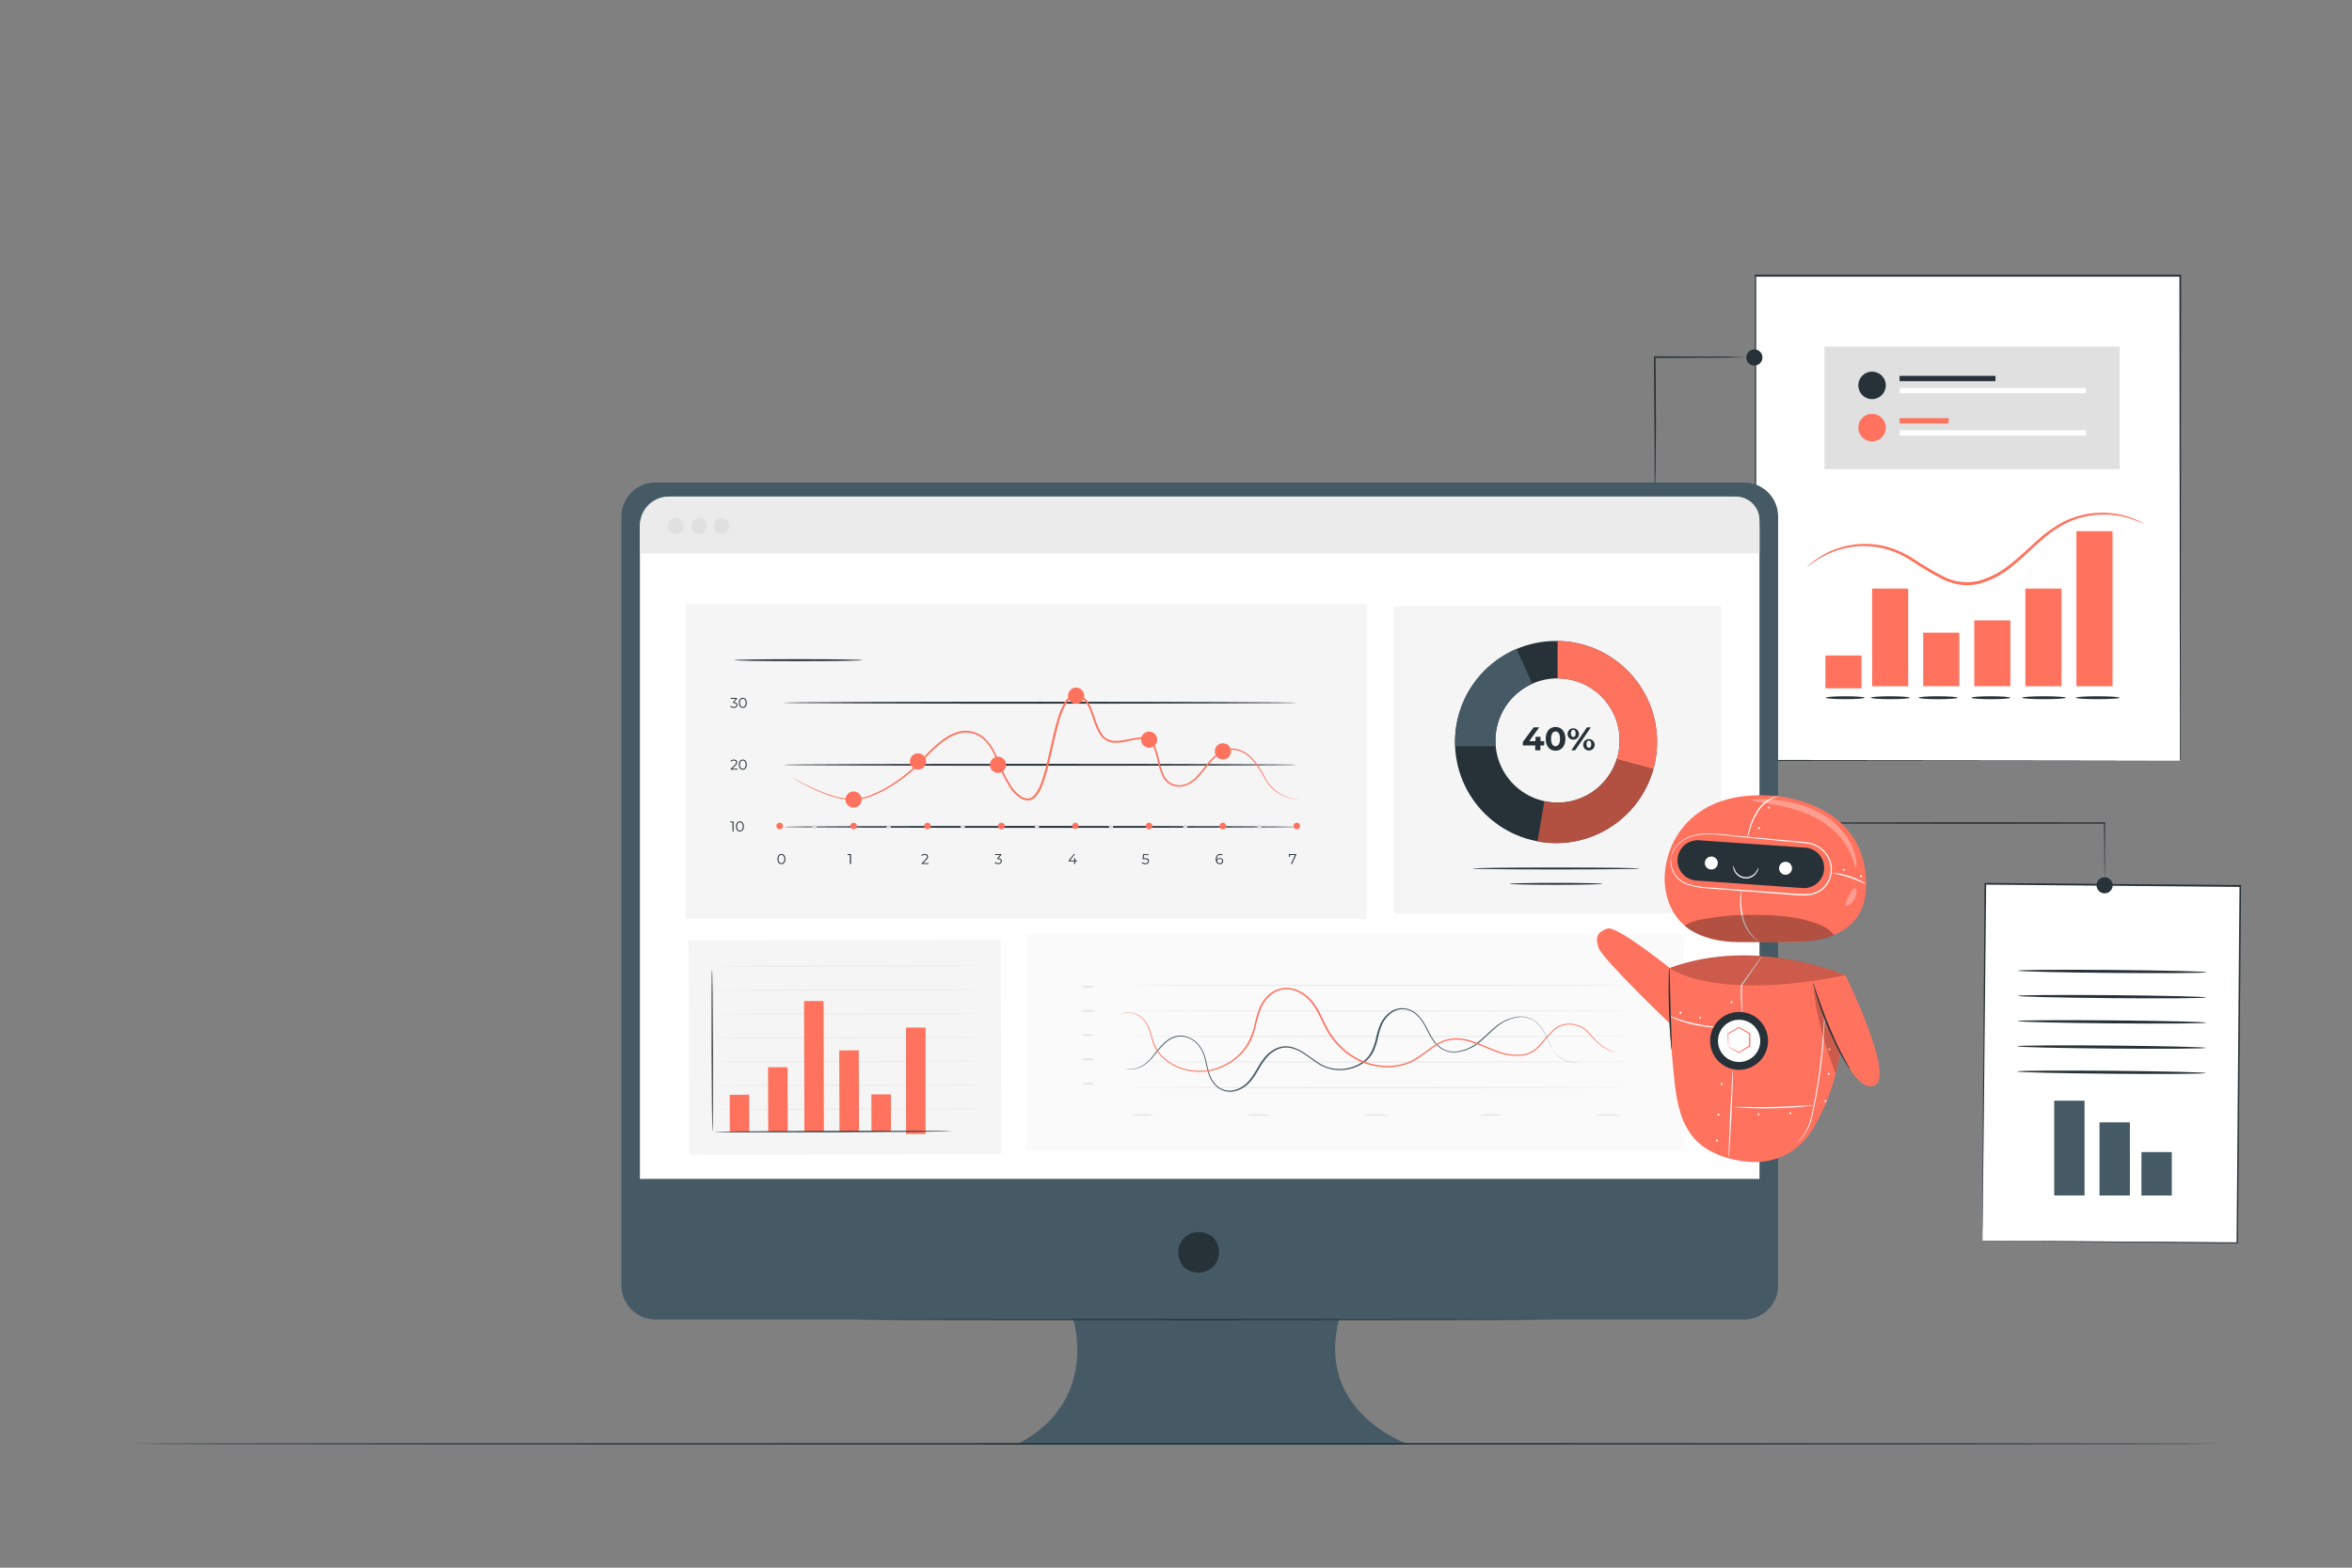 <?xml version="1.0" encoding="UTF-8"?>
<svg xmlns="http://www.w3.org/2000/svg" xmlns:xlink="http://www.w3.org/1999/xlink" width="750px" height="500px" viewBox="0 0 750 500" version="1.1">
<rect x="0" y="0" width="750" height="500" fill="#808080" stroke="none"/>
<defs>
<filter id="alpha" filterUnits="objectBoundingBox" x="0%" y="0%" width="100%" height="100%">
  <feColorMatrix type="matrix" in="SourceGraphic" values="0 0 0 0 1 0 0 0 0 1 0 0 0 0 1 0 0 0 1 0"/>
</filter>
<mask id="mask0">
  <g filter="url(#alpha)">
<rect x="0" y="0" width="750" height="500" style="fill:rgb(0%,0%,0%);fill-opacity:0.302;stroke:none;"/>
  </g>
</mask>
<clipPath id="clip1">
  <rect x="0" y="0" width="750" height="500"/>
</clipPath>
<g id="surface5" clip-path="url(#clip1)">
<path style=" stroke:none;fill-rule:nonzero;fill:rgb(0%,0%,0%);fill-opacity:1;" d="M 496.672 256 C 495.262 256 493.855 255.848 492.48 255.551 C 491.98 258.422 491.039 263.98 490.301 268.359 C 492.238 268.727 494.207 268.91 496.18 268.91 C 510.621 268.898 523.289 259.277 527.18 245.371 L 515.5 242.199 C 512.891 250.406 505.281 255.984 496.672 256 Z M 496.672 256 "/>
</g>
<mask id="mask1">
  <g filter="url(#alpha)">
<rect x="0" y="0" width="750" height="500" style="fill:rgb(0%,0%,0%);fill-opacity:0.302;stroke:none;"/>
  </g>
</mask>
<clipPath id="clip2">
  <rect x="0" y="0" width="750" height="500"/>
</clipPath>
<g id="surface8" clip-path="url(#clip2)">
<path style=" stroke:none;fill-rule:nonzero;fill:rgb(0%,0%,0%);fill-opacity:1;" d="M 537.289 295.25 C 540.051 293.34 542.148 293.41 545.648 292.75 C 549.164 292.156 552.719 291.852 556.281 291.84 C 564.488 291.66 572.969 291.988 580.039 294.84 C 581.922 295.473 583.578 296.637 584.809 298.191 C 584.809 298.191 581.41 300.039 574.422 300.32 C 567.738 300.578 553.75 300.43 553.75 300.43 C 549.77 300.391 545.828 299.629 542.121 298.18 C 537.691 296.301 537.289 295.25 537.289 295.25 Z M 537.289 295.25 "/>
</g>
<mask id="mask2">
  <g filter="url(#alpha)">
<rect x="0" y="0" width="750" height="500" style="fill:rgb(0%,0%,0%);fill-opacity:0.302;stroke:none;"/>
  </g>
</mask>
<clipPath id="clip3">
  <rect x="0" y="0" width="750" height="500"/>
</clipPath>
<g id="surface11" clip-path="url(#clip3)">
<path style=" stroke:none;fill-rule:nonzero;fill:rgb(100%,100%,100%);fill-opacity:1;" d="M 558.59 255.16 C 558.59 255.461 560.98 255.801 564.809 256.461 C 569.754 257.191 574.559 258.684 579.051 260.879 C 581.441 262.152 583.629 263.773 585.539 265.691 C 587.098 267.258 588.418 269.043 589.461 270.988 C 591.23 274.352 591.461 276.809 591.77 276.77 C 591.891 276.77 592 276.141 591.93 275.012 C 591.801 273.41 591.41 271.844 590.781 270.371 C 589.844 268.164 588.531 266.133 586.91 264.371 C 584.93 262.215 582.598 260.418 580.012 259.051 C 577.445 257.707 574.719 256.699 571.898 256.051 C 569.629 255.527 567.324 255.176 565 255 C 561.051 254.719 558.609 254.891 558.59 255.16 Z M 558.59 255.16 "/>
</g>
<mask id="mask3">
  <g filter="url(#alpha)">
<rect x="0" y="0" width="750" height="500" style="fill:rgb(0%,0%,0%);fill-opacity:0.302;stroke:none;"/>
  </g>
</mask>
<clipPath id="clip4">
  <rect x="0" y="0" width="750" height="500"/>
</clipPath>
<g id="surface14" clip-path="url(#clip4)">
<path style=" stroke:none;fill-rule:nonzero;fill:rgb(100%,100%,100%);fill-opacity:1;" d="M 588.68 288.781 C 589.078 289.172 590.488 288.352 591.371 286.66 C 592.25 284.969 592.109 283.359 591.559 283.262 C 591.012 283.16 590.281 284.309 589.559 285.711 C 588.84 287.109 588.27 288.379 588.68 288.781 Z M 588.68 288.781 "/>
</g>
<mask id="mask4">
  <g filter="url(#alpha)">
<rect x="0" y="0" width="750" height="500" style="fill:rgb(0%,0%,0%);fill-opacity:0.2;stroke:none;"/>
  </g>
</mask>
<clipPath id="clip5">
  <rect x="0" y="0" width="750" height="500"/>
</clipPath>
<g id="surface17" clip-path="url(#clip5)">
<path style=" stroke:none;fill-rule:nonzero;fill:rgb(0%,0%,0%);fill-opacity:1;" d="M 588.512 311.121 C 588.512 311.121 560.41 298.34 532.422 308.719 C 532.422 308.719 545.512 319.441 588.512 311.121 Z M 588.512 311.121 "/>
</g>
<mask id="mask5">
  <g filter="url(#alpha)">
<rect x="0" y="0" width="750" height="500" style="fill:rgb(0%,0%,0%);fill-opacity:0.2;stroke:none;"/>
  </g>
</mask>
<clipPath id="clip6">
  <rect x="0" y="0" width="750" height="500"/>
</clipPath>
<g id="surface20" clip-path="url(#clip6)">
<path style=" stroke:none;fill-rule:nonzero;fill:rgb(0%,0%,0%);fill-opacity:1;" d="M 578.379 315.762 C 579.219 324.57 582.172 334.25 585.379 342.512 C 585.949 339.98 586.379 337.512 586.75 335.32 C 586.391 332.801 584.75 329.391 583.75 327.059 C 582.07 323.301 580.402 319.535 578.75 315.77 "/>
</g>
</defs>
<g id="surface1">
<path style=" stroke:none;fill-rule:nonzero;fill:rgb(100%,100%,100%);fill-opacity:1;" d="M 559.691 88.02 L 695.148 88.02 L 695.148 242.609 L 559.691 242.609 Z M 559.691 88.02 "/>
<path style=" stroke:none;fill-rule:nonzero;fill:rgb(14.902%,19.608%,21.961%);fill-opacity:1;" d="M 695.141 242.609 C 695.141 242.609 695.141 242.359 695.141 241.871 C 695.141 241.379 695.141 240.672 695.141 239.73 C 695.141 237.828 695.141 235.031 695.141 231.379 C 695.141 224.078 695.141 213.379 695.078 199.84 C 695.078 172.73 695.02 134.109 694.969 88.02 L 695.191 88.238 L 559.75 88.238 L 560 87.988 C 560 144.988 560 198.129 560 242.578 L 559.789 242.371 L 658.039 242.48 L 685.512 242.531 L 695.238 242.531 L 685.59 242.531 L 658.172 242.578 L 559.789 242.691 L 559.578 242.691 L 559.578 242.48 C 559.578 198.031 559.578 144.879 559.578 87.891 L 559.578 87.629 L 695.512 87.629 L 695.512 88 C 695.512 134.148 695.422 172.82 695.398 200 C 695.398 213.539 695.398 224.211 695.34 231.488 C 695.34 235.121 695.34 237.91 695.34 239.789 C 695.34 240.73 695.34 241.43 695.34 241.922 C 695.34 242.41 695.141 242.609 695.141 242.609 Z M 695.141 242.609 "/>
<path style=" stroke:none;fill-rule:nonzero;fill:rgb(100%,44.706%,36.863%);fill-opacity:1;" d="M 683.5 167 C 683.5 167.102 682 166.25 679.148 165.352 C 675.105 164.098 670.832 163.781 666.648 164.422 C 663.781 164.859 660.996 165.754 658.41 167.07 C 655.473 168.656 652.75 170.609 650.309 172.891 C 647.66 175.238 645.02 177.891 641.98 180.359 C 638.883 183.012 635.254 184.977 631.34 186.121 C 629.312 186.645 627.203 186.77 625.129 186.488 C 623.133 186.191 621.191 185.594 619.371 184.719 C 616.055 182.984 612.836 181.066 609.73 178.98 C 606.957 177.129 603.895 175.758 600.672 174.922 C 597.848 174.234 594.934 174.012 592.039 174.262 C 587.828 174.629 583.754 175.953 580.129 178.129 C 577.578 179.691 576.371 180.871 576.309 180.789 C 576.25 180.711 576.578 180.469 577.172 179.941 C 578.031 179.16 578.957 178.453 579.941 177.828 C 586.125 173.82 593.672 172.5 600.852 174.172 C 604.164 175 607.32 176.379 610.18 178.25 C 613.266 180.309 616.465 182.191 619.762 183.891 C 623.262 185.684 627.289 186.156 631.109 185.219 C 634.898 184.109 638.406 182.211 641.41 179.648 C 644.41 177.25 647.051 174.648 649.75 172.25 C 652.254 169.938 655.051 167.965 658.07 166.379 C 660.742 165.059 663.609 164.18 666.559 163.77 C 670.832 163.176 675.184 163.602 679.262 165.012 C 680.359 165.383 681.43 165.84 682.461 166.379 C 682.824 166.551 683.176 166.762 683.5 167 Z M 683.5 167 "/>
<path style=" stroke:none;fill-rule:nonzero;fill:rgb(100%,44.706%,36.863%);fill-opacity:1;" d="M 596.969 187.719 L 608.488 187.719 L 608.488 218.871 L 596.969 218.871 Z M 596.969 187.719 "/>
<path style=" stroke:none;fill-rule:nonzero;fill:rgb(100%,44.706%,36.863%);fill-opacity:1;" d="M 645.84 187.719 L 657.359 187.719 L 657.359 218.871 L 645.84 218.871 Z M 645.84 187.719 "/>
<path style=" stroke:none;fill-rule:nonzero;fill:rgb(100%,44.706%,36.863%);fill-opacity:1;" d="M 662.129 169.43 L 673.648 169.43 L 673.648 218.871 L 662.129 218.871 Z M 662.129 169.43 "/>
<path style=" stroke:none;fill-rule:nonzero;fill:rgb(100%,44.706%,36.863%);fill-opacity:1;" d="M 582.07 209.059 L 593.59 209.059 L 593.59 219.539 L 582.07 219.539 Z M 582.07 209.059 "/>
<path style=" stroke:none;fill-rule:nonzero;fill:rgb(100%,44.706%,36.863%);fill-opacity:1;" d="M 613.262 201.781 L 624.781 201.781 L 624.781 218.859 L 613.262 218.859 Z M 613.262 201.781 "/>
<path style=" stroke:none;fill-rule:nonzero;fill:rgb(100%,44.706%,36.863%);fill-opacity:1;" d="M 629.551 197.859 L 641.07 197.859 L 641.07 218.859 L 629.551 218.859 Z M 629.551 197.859 "/>
<path style=" stroke:none;fill-rule:nonzero;fill:rgb(14.902%,19.608%,21.961%);fill-opacity:1;" d="M 609 222.531 C 609 222.789 606.219 222.988 602.781 222.988 C 599.34 222.988 596.559 222.789 596.559 222.531 C 596.559 222.27 599.34 222.07 602.781 222.07 C 606.219 222.07 609 222.281 609 222.531 Z M 609 222.531 "/>
<path style=" stroke:none;fill-rule:nonzero;fill:rgb(14.902%,19.608%,21.961%);fill-opacity:1;" d="M 594.621 222.531 C 594.621 222.789 591.84 222.988 588.398 222.988 C 584.961 222.988 582.18 222.789 582.18 222.531 C 582.18 222.27 584.961 222.07 588.398 222.07 C 591.84 222.07 594.621 222.281 594.621 222.531 Z M 594.621 222.531 "/>
<path style=" stroke:none;fill-rule:nonzero;fill:rgb(14.902%,19.608%,21.961%);fill-opacity:1;" d="M 675.91 222.531 C 675.91 222.789 672.762 222.988 668.91 222.988 C 665.059 222.988 661.91 222.789 661.91 222.531 C 661.91 222.27 665.051 222.07 668.91 222.07 C 672.77 222.07 675.91 222.281 675.91 222.531 Z M 675.91 222.531 "/>
<path style=" stroke:none;fill-rule:nonzero;fill:rgb(14.902%,19.608%,21.961%);fill-opacity:1;" d="M 658.801 222.531 C 658.801 222.789 655.66 222.988 651.801 222.988 C 647.941 222.988 644.801 222.789 644.801 222.531 C 644.801 222.27 647.949 222.07 651.801 222.07 C 655.648 222.07 658.801 222.281 658.801 222.531 Z M 658.801 222.531 "/>
<path style=" stroke:none;fill-rule:nonzero;fill:rgb(14.902%,19.608%,21.961%);fill-opacity:1;" d="M 641.07 222.531 C 641.07 222.789 638.281 223 634.84 223 C 631.398 223 628.621 222.789 628.621 222.531 C 628.621 222.27 631.41 222.07 634.84 222.07 C 638.27 222.07 641.07 222.281 641.07 222.531 Z M 641.07 222.531 "/>
<path style=" stroke:none;fill-rule:nonzero;fill:rgb(14.902%,19.608%,21.961%);fill-opacity:1;" d="M 624.238 222.531 C 624.238 222.789 621.449 223 618.012 223 C 614.57 223 611.789 222.789 611.789 222.531 C 611.789 222.27 614.578 222.07 618.012 222.07 C 621.441 222.07 624.238 222.281 624.238 222.531 Z M 624.238 222.531 "/>
<path style=" stroke:none;fill-rule:nonzero;fill:rgb(87.843%,87.843%,87.843%);fill-opacity:1;" d="M 581.801 110.551 L 675.91 110.551 L 675.91 149.629 L 581.801 149.629 Z M 581.801 110.551 "/>
<path style=" stroke:none;fill-rule:nonzero;fill:rgb(14.902%,19.608%,21.961%);fill-opacity:1;" d="M 601.352 122.91 C 601.352 125.336 599.383 127.301 596.961 127.301 C 594.535 127.301 592.57 125.336 592.57 122.91 C 592.57 120.484 594.535 118.52 596.961 118.52 C 598.125 118.516 599.242 118.98 600.066 119.805 C 600.891 120.625 601.352 121.746 601.352 122.91 Z M 601.352 122.91 "/>
<path style=" stroke:none;fill-rule:nonzero;fill:rgb(14.902%,19.608%,21.961%);fill-opacity:1;" d="M 605.738 119.879 L 636.309 119.879 L 636.309 121.578 L 605.738 121.578 Z M 605.738 119.879 "/>
<path style=" stroke:none;fill-rule:nonzero;fill:rgb(100%,100%,100%);fill-opacity:1;" d="M 605.738 123.73 L 665.211 123.73 L 665.211 125.43 L 605.738 125.43 Z M 605.738 123.73 "/>
<path style=" stroke:none;fill-rule:nonzero;fill:rgb(100%,44.706%,36.863%);fill-opacity:1;" d="M 601.352 136.391 C 601.352 138.168 600.277 139.773 598.629 140.449 C 596.984 141.125 595.094 140.742 593.84 139.48 C 592.59 138.215 592.223 136.32 592.914 134.684 C 593.609 133.043 595.223 131.984 597 132 C 599.41 132.016 601.355 133.98 601.352 136.391 Z M 601.352 136.391 "/>
<path style=" stroke:none;fill-rule:nonzero;fill:rgb(100%,44.706%,36.863%);fill-opacity:1;" d="M 605.738 133.359 L 621.352 133.359 L 621.352 135.059 L 605.738 135.059 Z M 605.738 133.359 "/>
<path style=" stroke:none;fill-rule:nonzero;fill:rgb(100%,100%,100%);fill-opacity:1;" d="M 605.738 137.219 L 665.211 137.219 L 665.211 138.922 L 605.738 138.922 Z M 605.738 137.219 "/>
<path style=" stroke:none;fill-rule:nonzero;fill:rgb(100%,100%,100%);fill-opacity:1;" d="M 632.09 395.664 L 633.062 281.828 L 714.359 282.523 L 713.387 396.359 Z M 632.09 395.664 "/>
<path style=" stroke:none;fill-rule:nonzero;fill:rgb(14.902%,19.608%,21.961%);fill-opacity:1;" d="M 632.109 395.68 C 632.109 395.68 632.109 395.512 632.109 395.148 L 632.109 393.578 C 632.109 392.16 632.109 390.09 632.109 387.41 C 632.109 381.988 632.191 374.078 632.25 364.07 C 632.391 344 632.59 315.512 632.84 281.84 L 632.84 281.609 L 633.07 281.609 L 714.359 282.281 L 714.629 282.281 L 714.629 282.539 C 714.238 325.172 713.891 364.539 713.629 396.379 L 713.629 396.59 L 713.422 396.59 L 654.18 396 L 637.828 395.809 L 633.559 395.75 L 632.109 395.75 L 637.922 395.75 L 654.309 395.84 L 713.41 396.238 L 713.199 396.449 C 713.461 364.66 713.781 325.23 714.129 282.609 L 714.391 282.871 L 633.102 282.148 L 633.34 281.922 C 633 315.52 632.719 343.922 632.52 363.988 C 632.398 373.988 632.309 381.941 632.25 387.379 C 632.25 390.09 632.191 392.172 632.172 393.59 C 632.172 394.289 632.172 394.82 632.172 395.199 C 632.172 395.578 632.109 395.68 632.109 395.68 Z M 632.109 395.68 "/>
<path style=" stroke:none;fill-rule:nonzero;fill:rgb(14.902%,19.608%,21.961%);fill-opacity:1;" d="M 643.461 309.578 C 643.461 309.32 656.93 309.219 673.531 309.359 C 690.129 309.5 703.59 309.828 703.59 310.09 C 703.59 310.352 690.129 310.449 673.52 310.309 C 656.91 310.172 643.461 309.84 643.461 309.578 Z M 643.461 309.578 "/>
<path style=" stroke:none;fill-rule:nonzero;fill:rgb(14.902%,19.608%,21.961%);fill-opacity:1;" d="M 643.398 317.621 C 643.398 317.352 656.859 317.262 673.461 317.398 C 690.059 317.539 703.52 317.871 703.52 318.129 C 703.52 318.391 690.059 318.488 673.449 318.352 C 656.84 318.211 643.391 317.879 643.398 317.621 Z M 643.398 317.621 "/>
<path style=" stroke:none;fill-rule:nonzero;fill:rgb(14.902%,19.608%,21.961%);fill-opacity:1;" d="M 643.328 325.648 C 643.328 325.391 656.789 325.301 673.391 325.441 C 689.988 325.578 703.461 325.91 703.449 326.172 C 703.441 326.43 689.988 326.531 673.379 326.391 C 656.77 326.25 643.32 325.922 643.328 325.648 Z M 643.328 325.648 "/>
<path style=" stroke:none;fill-rule:nonzero;fill:rgb(14.902%,19.608%,21.961%);fill-opacity:1;" d="M 643.262 333.691 C 643.262 333.43 656.719 333.328 673.32 333.48 C 689.922 333.629 703.391 333.949 703.379 334.211 C 703.371 334.469 689.922 334.57 673.309 334.43 C 656.699 334.289 643.25 334 643.262 333.691 Z M 643.262 333.691 "/>
<path style=" stroke:none;fill-rule:nonzero;fill:rgb(14.902%,19.608%,21.961%);fill-opacity:1;" d="M 643.191 341.73 C 643.191 341.469 656.648 341.371 673.25 341.52 C 689.852 341.672 703.32 341.988 703.309 342.25 C 703.301 342.512 689.852 342.609 673.25 342.461 C 656.648 342.309 643.191 342 643.191 341.73 Z M 643.191 341.73 "/>
<path style=" stroke:none;fill-rule:nonzero;fill:rgb(27.059%,35.294%,39.216%);fill-opacity:1;" d="M 655.039 351.059 L 664.719 351.059 L 664.719 381.281 L 655.039 381.281 Z M 655.039 351.059 "/>
<path style=" stroke:none;fill-rule:nonzero;fill:rgb(27.059%,35.294%,39.216%);fill-opacity:1;" d="M 669.488 357.969 L 679.172 357.969 L 679.172 381.289 L 669.488 381.289 Z M 669.488 357.969 "/>
<path style=" stroke:none;fill-rule:nonzero;fill:rgb(27.059%,35.294%,39.216%);fill-opacity:1;" d="M 682.859 367.441 L 692.539 367.441 L 692.539 381.289 L 682.859 381.289 Z M 682.859 367.441 "/>
<path style=" stroke:none;fill-rule:nonzero;fill:rgb(14.902%,19.608%,21.961%);fill-opacity:1;" d="M 560.699 262.391 L 566 262.391 L 580.488 262.309 L 628.309 262.23 L 671.051 262.289 L 671.301 262.289 L 671.301 262.488 C 671.25 268.578 671.211 273.559 671.191 277.059 C 671.191 278.762 671.141 280.059 671.121 281.059 C 671.121 281.488 671.121 281.828 671.121 282.059 C 671.133 282.176 671.133 282.293 671.121 282.41 C 671.121 282.41 671.121 282.289 671.121 282.059 C 671.121 281.828 671.121 281.449 671.121 281.059 C 671.121 280.109 671.121 278.77 671.059 277.059 C 671.059 273.559 670.988 268.578 670.949 262.488 L 671.199 262.691 L 628.461 262.75 L 580.641 262.672 L 566 262.488 L 562.051 262.441 L 561.051 262.441 Z M 560.699 262.391 "/>
<path style=" stroke:none;fill-rule:nonzero;fill:rgb(14.902%,19.608%,21.961%);fill-opacity:1;" d="M 559.441 114 C 559.23 114.027 559.02 114.027 558.809 114 L 557 114 L 550.289 114.07 L 527.672 114.16 L 527.922 113.898 C 527.922 115.59 527.922 117.371 527.969 119.172 C 528.059 129.398 528.07 138.672 527.969 145.371 C 527.969 148.719 527.898 151.441 527.828 153.309 C 527.828 154.25 527.762 154.969 527.719 155.469 C 527.703 155.723 527.668 155.973 527.621 156.219 C 527.621 156.219 527.621 152.07 527.621 145.371 C 527.621 138.672 527.5 129.371 527.422 119.18 C 527.422 117.371 527.422 115.602 527.422 113.91 L 527.422 113.641 L 527.68 113.641 L 550.301 113.719 L 557 114 L 558.809 114 C 559.02 113.984 559.23 113.984 559.441 114 Z M 559.441 114 "/>
<path style=" stroke:none;fill-rule:nonzero;fill:rgb(14.902%,19.608%,21.961%);fill-opacity:1;" d="M 562 114 C 562.004 115.043 561.379 115.98 560.418 116.383 C 559.457 116.781 558.348 116.562 557.613 115.828 C 556.875 115.09 556.656 113.984 557.059 113.023 C 557.457 112.062 558.398 111.438 559.441 111.441 C 560.852 111.445 561.996 112.59 562 114 Z M 562 114 "/>
<path style=" stroke:none;fill-rule:nonzero;fill:rgb(14.902%,19.608%,21.961%);fill-opacity:1;" d="M 673.68 282.34 C 673.684 283.383 673.059 284.32 672.098 284.723 C 671.137 285.121 670.027 284.902 669.293 284.168 C 668.555 283.43 668.336 282.324 668.738 281.363 C 669.137 280.402 670.078 279.777 671.121 279.781 C 672.535 279.781 673.68 280.926 673.68 282.34 Z M 673.68 282.34 "/>
<path style=" stroke:none;fill-rule:nonzero;fill:rgb(27.059%,35.294%,39.216%);fill-opacity:1;" d="M 556.199 153.891 L 209 153.891 C 203.012 153.891 198.16 158.742 198.16 164.73 L 198.16 410 C 198.164 415.984 203.016 420.836 209 420.84 L 342.23 420.84 C 342.23 420.84 350.699 447.051 324.422 460.621 L 449 460.621 C 449 460.621 419.328 450.441 427 420.84 L 556.199 420.84 C 562.172 420.816 567 415.973 567 410 L 567 164.73 C 567 158.758 562.172 153.91 556.199 153.891 Z M 556.199 153.891 "/>
<path style=" stroke:none;fill-rule:nonzero;fill:rgb(14.902%,19.608%,21.961%);fill-opacity:1;" d="M 387.211 395 C 391.941 401.75 384.539 409.141 377.789 404.422 C 377.566 404.262 377.371 404.062 377.211 403.84 C 372.5 397.09 379.879 389.711 386.629 394.422 C 386.855 394.578 387.055 394.773 387.211 395 Z M 387.211 395 "/>
<path style=" stroke:none;fill-rule:nonzero;fill:rgb(100%,100%,100%);fill-opacity:1;" d="M 213.789 158.379 L 551.359 158.379 C 556.719 158.379 561.059 162.723 561.059 168.078 L 561.059 376 L 204.059 376 L 204.059 168.078 C 204.059 165.504 205.086 163.031 206.91 161.211 C 208.738 159.391 211.211 158.371 213.789 158.379 Z M 213.789 158.379 "/>
<path style=" stroke:none;fill-rule:nonzero;fill:rgb(92.157%,92.157%,92.157%);fill-opacity:1;" d="M 213.25 158.379 L 553.551 158.379 C 557.703 158.379 561.07 161.746 561.07 165.898 L 561.07 176.461 L 204.07 176.461 L 204.07 167.531 C 204.07 165.098 205.039 162.766 206.762 161.051 C 208.484 159.332 210.816 158.371 213.25 158.379 Z M 213.25 158.379 "/>
<path style=" stroke:none;fill-rule:nonzero;fill:rgb(87.843%,87.843%,87.843%);fill-opacity:1;" d="M 218 167.801 C 218 169.188 216.875 170.309 215.488 170.309 C 214.105 170.309 212.98 169.188 212.98 167.801 C 212.98 166.414 214.105 165.289 215.488 165.289 C 216.875 165.289 218 166.414 218 167.801 Z M 218 167.801 "/>
<path style=" stroke:none;fill-rule:nonzero;fill:rgb(87.843%,87.843%,87.843%);fill-opacity:1;" d="M 225.441 167.801 C 225.441 168.816 224.828 169.73 223.887 170.121 C 222.949 170.508 221.867 170.293 221.152 169.57 C 220.434 168.852 220.223 167.77 220.613 166.832 C 221.004 165.895 221.926 165.285 222.941 165.289 C 223.605 165.289 224.242 165.555 224.711 166.027 C 225.18 166.496 225.441 167.137 225.441 167.801 Z M 225.441 167.801 "/>
<path style=" stroke:none;fill-rule:nonzero;fill:rgb(87.843%,87.843%,87.843%);fill-opacity:1;" d="M 232.551 167.801 C 232.551 169.188 231.426 170.309 230.039 170.309 C 228.652 170.309 227.531 169.188 227.531 167.801 C 227.531 166.414 228.652 165.289 230.039 165.289 C 231.426 165.289 232.551 166.414 232.551 167.801 Z M 232.551 167.801 "/>
<path style=" stroke:none;fill-rule:nonzero;fill:rgb(14.902%,19.608%,21.961%);fill-opacity:1;" d="M 494.121 420.871 C 494.121 420.988 444.711 421.078 383.762 421.078 C 322.809 421.078 273.398 421 273.398 420.871 C 273.398 420.738 322.801 420.66 383.762 420.66 C 444.719 420.66 494.121 420.762 494.121 420.871 Z M 494.121 420.871 "/>
<path style=" stroke:none;fill-rule:nonzero;fill:rgb(96.078%,96.078%,96.078%);fill-opacity:1;" d="M 319.102 299.711 L 219.551 300 L 219.75 368.34 L 302.27 368.109 L 313.461 368.07 L 319.301 368.059 Z M 319.102 299.711 "/>
<path style=" stroke:none;fill-rule:nonzero;fill:rgb(14.902%,19.608%,21.961%);fill-opacity:1;" d="M 227.211 361 C 227.09 361 226.961 349.41 226.922 335.109 C 226.879 320.809 226.922 309.211 227.059 309.211 C 227.199 309.211 227.309 320.801 227.352 335.109 C 227.391 349.422 227.328 361 227.211 361 Z M 227.211 361 "/>
<path style=" stroke:none;fill-rule:nonzero;fill:rgb(92.157%,92.157%,92.157%);fill-opacity:1;" d="M 313.578 353.629 C 313.578 353.75 294.172 353.91 270.219 353.969 C 246.27 354.031 226.859 353.969 226.859 353.879 C 226.859 353.789 246.27 353.609 270.219 353.539 C 294.172 353.469 313.578 353.512 313.578 353.629 Z M 313.578 353.629 "/>
<path style=" stroke:none;fill-rule:nonzero;fill:rgb(92.157%,92.157%,92.157%);fill-opacity:1;" d="M 313.559 346 C 313.559 346.121 294.141 346.281 270.199 346.352 C 246.262 346.422 226.84 346.352 226.84 346.25 C 226.84 346.148 246.25 345.98 270.199 345.91 C 294.148 345.84 313.559 345.91 313.559 346 Z M 313.559 346 "/>
<path style=" stroke:none;fill-rule:nonzero;fill:rgb(92.157%,92.157%,92.157%);fill-opacity:1;" d="M 313.539 338.441 C 313.539 338.559 294.121 338.711 270.18 338.781 C 246.238 338.852 226.82 338.781 226.809 338.691 C 226.801 338.602 246.219 338.41 270.18 338.34 C 294.141 338.27 313.539 338.32 313.539 338.441 Z M 313.539 338.441 "/>
<path style=" stroke:none;fill-rule:nonzero;fill:rgb(92.157%,92.157%,92.157%);fill-opacity:1;" d="M 313.512 330.84 C 313.512 330.961 294.102 331.109 270.16 331.18 C 246.219 331.25 226.789 331.18 226.789 331.09 C 226.789 331 246.199 330.809 270.148 330.738 C 294.102 330.672 313.512 330.719 313.512 330.84 Z M 313.512 330.84 "/>
<path style=" stroke:none;fill-rule:nonzero;fill:rgb(92.157%,92.157%,92.157%);fill-opacity:1;" d="M 313.488 323.238 C 313.488 323.359 294.078 323.512 270.129 323.578 C 246.18 323.648 226.77 323.578 226.77 323.488 C 226.77 323.398 246.18 323.219 270.129 323.148 C 294.078 323.078 313.488 323.121 313.488 323.238 Z M 313.488 323.238 "/>
<path style=" stroke:none;fill-rule:nonzero;fill:rgb(92.157%,92.157%,92.157%);fill-opacity:1;" d="M 313.469 315.641 C 313.469 315.762 294.059 315.91 270.109 315.98 C 246.16 316.051 226.75 315.98 226.75 315.891 C 226.75 315.801 246.16 315.621 270.109 315.551 C 294.059 315.48 313.469 315.52 313.469 315.641 Z M 313.469 315.641 "/>
<path style=" stroke:none;fill-rule:nonzero;fill:rgb(92.157%,92.157%,92.157%);fill-opacity:1;" d="M 313.449 308 C 313.449 308.121 294.031 308.281 270.09 308.352 C 246.148 308.422 226.73 308.352 226.73 308.25 C 226.73 308.148 246.141 307.98 270.09 307.91 C 294.039 307.84 313.449 307.922 313.449 308 Z M 313.449 308 "/>
<path style=" stroke:none;fill-rule:nonzero;fill:rgb(100%,44.706%,36.863%);fill-opacity:1;" d="M 232.684 349.18 L 238.902 349.16 L 238.938 361 L 232.719 361.02 Z M 232.684 349.18 "/>
<path style=" stroke:none;fill-rule:nonzero;fill:rgb(100%,44.706%,36.863%);fill-opacity:1;" d="M 277.855 349.051 L 284.074 349.035 L 284.105 360.875 L 277.887 360.895 Z M 277.855 349.051 "/>
<path style=" stroke:none;fill-rule:nonzero;fill:rgb(100%,44.706%,36.863%);fill-opacity:1;" d="M 244.91 340.391 L 251.129 340.375 L 251.191 360.922 L 244.969 360.941 Z M 244.91 340.391 "/>
<path style=" stroke:none;fill-rule:nonzero;fill:rgb(100%,44.706%,36.863%);fill-opacity:1;" d="M 267.625 335.02 L 273.844 335.004 L 273.918 360.895 L 267.695 360.91 Z M 267.625 335.02 "/>
<path style=" stroke:none;fill-rule:nonzero;fill:rgb(100%,44.706%,36.863%);fill-opacity:1;" d="M 256.387 319.277 L 262.605 319.258 L 262.73 360.891 L 256.508 360.906 Z M 256.387 319.277 "/>
<path style=" stroke:none;fill-rule:nonzero;fill:rgb(100%,44.706%,36.863%);fill-opacity:1;" d="M 288.922 327.738 L 295.141 327.738 L 295.141 361.672 L 288.922 361.672 Z M 288.922 327.738 "/>
<path style=" stroke:none;fill-rule:nonzero;fill:rgb(14.902%,19.608%,21.961%);fill-opacity:1;" d="M 303.59 360.789 C 303.59 360.91 286.52 361.059 265.48 361.121 C 244.441 361.18 227.359 361.121 227.359 361.012 C 227.359 360.898 244.422 360.75 265.48 360.691 C 286.539 360.629 303.59 360.672 303.59 360.789 Z M 303.59 360.789 "/>
<path style=" stroke:none;fill-rule:nonzero;fill:rgb(96.078%,96.078%,96.078%);fill-opacity:1;" d="M 218.648 192.66 L 218.648 293.039 L 435.77 293.039 L 435.77 192.66 Z M 218.648 192.66 "/>
<path style=" stroke:none;fill-rule:nonzero;fill:rgb(14.902%,19.608%,21.961%);fill-opacity:1;" d="M 233.922 262 L 233.922 265.172 L 233.59 265.172 L 233.59 262.289 L 232.852 262.289 L 232.852 262 Z M 233.922 262 "/>
<path style=" stroke:none;fill-rule:nonzero;fill:rgb(14.902%,19.608%,21.961%);fill-opacity:1;" d="M 234.68 263.578 C 234.68 262.578 235.211 261.969 235.941 261.969 C 236.672 261.969 237.211 262.57 237.211 263.578 C 237.211 264.59 236.68 265.191 235.941 265.191 C 235.199 265.191 234.68 264.59 234.68 263.578 Z M 236.879 263.578 C 236.879 262.73 236.5 262.27 235.941 262.27 C 235.379 262.27 235.012 262.73 235.012 263.578 C 235.012 264.43 235.391 264.891 235.941 264.891 C 236.488 264.891 236.879 264.43 236.879 263.578 Z M 236.879 263.578 "/>
<path style=" stroke:none;fill-rule:nonzero;fill:rgb(14.902%,19.608%,21.961%);fill-opacity:1;" d="M 235.211 245.172 L 235.211 245.461 L 233 245.461 L 233 245.23 L 234.32 243.941 C 234.68 243.59 234.75 243.371 234.75 243.16 C 234.75 242.789 234.488 242.559 234 242.559 C 233.672 242.543 233.355 242.676 233.141 242.922 L 232.91 242.719 C 233.195 242.406 233.605 242.238 234.031 242.262 C 234.672 242.262 235.078 242.59 235.078 243.121 C 235.07 243.516 234.879 243.883 234.559 244.121 L 233.48 245.18 Z M 235.211 245.172 "/>
<path style=" stroke:none;fill-rule:nonzero;fill:rgb(14.902%,19.608%,21.961%);fill-opacity:1;" d="M 235.602 243.879 C 235.602 242.879 236.129 242.262 236.859 242.262 C 237.59 242.262 238.129 242.871 238.129 243.879 C 238.129 244.891 237.602 245.488 236.859 245.488 C 236.121 245.488 235.602 244.879 235.602 243.879 Z M 237.801 243.879 C 237.801 243.031 237.422 242.559 236.859 242.559 C 236.301 242.559 235.93 243.031 235.93 243.879 C 235.93 244.73 236.309 245.191 236.859 245.191 C 237.41 245.191 237.801 244.719 237.801 243.879 Z M 237.801 243.879 "/>
<path style=" stroke:none;fill-rule:nonzero;fill:rgb(14.902%,19.608%,21.961%);fill-opacity:1;" d="M 235.141 224.84 C 235.141 225.371 234.75 225.781 233.988 225.781 C 233.57 225.793 233.164 225.648 232.852 225.371 L 233.012 225.121 C 233.281 225.367 233.641 225.496 234.012 225.48 C 234.531 225.48 234.82 225.238 234.82 224.84 C 234.82 224.441 234.559 224.219 233.969 224.219 L 233.738 224.219 L 233.738 224 L 234.621 222.898 L 233 222.898 L 233 222.609 L 235 222.609 L 235 222.84 L 234.102 223.961 C 234.801 224 235.141 224.34 235.141 224.84 Z M 235.141 224.84 "/>
<path style=" stroke:none;fill-rule:nonzero;fill:rgb(14.902%,19.608%,21.961%);fill-opacity:1;" d="M 235.602 224.172 C 235.602 223.172 236.129 222.559 236.859 222.559 C 237.59 222.559 238.129 223.16 238.129 224.172 C 238.129 225.18 237.602 225.781 236.859 225.781 C 236.121 225.781 235.602 225.18 235.602 224.172 Z M 237.801 224.172 C 237.801 223.32 237.422 222.859 236.859 222.859 C 236.301 222.859 235.93 223.32 235.93 224.172 C 235.93 225.02 236.309 225.48 236.859 225.48 C 237.41 225.48 237.801 225 237.801 224.172 Z M 237.801 224.172 "/>
<path style=" stroke:none;fill-rule:nonzero;fill:rgb(14.902%,19.608%,21.961%);fill-opacity:1;" d="M 247.91 274 C 247.91 273 248.441 272.379 249.172 272.379 C 249.898 272.379 250.441 272.988 250.441 274 C 250.441 275.012 249.91 275.609 249.172 275.609 C 248.43 275.609 247.91 275 247.91 274 Z M 250.109 274 C 250.109 273.148 249.73 272.68 249.172 272.68 C 248.609 272.68 248.238 273.148 248.238 274 C 248.238 274.852 248.621 275.309 249.172 275.309 C 249.719 275.309 250.109 274.82 250.109 274 Z M 250.109 274 "/>
<path style=" stroke:none;fill-rule:nonzero;fill:rgb(14.902%,19.608%,21.961%);fill-opacity:1;" d="M 271.371 272.391 L 271.371 275.559 L 271 275.559 L 271 272.68 L 270.25 272.68 L 270.25 272.391 Z M 271.371 272.391 "/>
<path style=" stroke:none;fill-rule:nonzero;fill:rgb(14.902%,19.608%,21.961%);fill-opacity:1;" d="M 296.09 275.27 L 296.09 275.559 L 293.871 275.559 L 293.871 275.328 L 295.18 274.039 C 295.539 273.691 295.609 273.469 295.609 273.262 C 295.609 272.891 295.352 272.66 294.871 272.66 C 294.539 272.645 294.223 272.777 294 273.02 L 293.77 272.82 C 294.059 272.508 294.469 272.34 294.891 272.359 C 295.539 272.359 295.941 272.691 295.941 273.219 C 295.93 273.617 295.738 273.984 295.422 274.219 L 294.352 275.281 Z M 296.09 275.27 "/>
<path style=" stroke:none;fill-rule:nonzero;fill:rgb(14.902%,19.608%,21.961%);fill-opacity:1;" d="M 319.461 274.648 C 319.461 275.18 319.07 275.59 318.309 275.59 C 317.891 275.605 317.484 275.457 317.172 275.18 L 317.328 274.922 C 317.598 275.176 317.961 275.309 318.328 275.289 C 318.859 275.289 319.141 275.039 319.141 274.648 C 319.141 274.262 318.879 274.02 318.289 274.02 L 318 274.02 L 318 273.781 L 318.879 272.68 L 317.301 272.68 L 317.301 272.391 L 319.301 272.391 L 319.301 272.621 L 318.398 273.75 C 319.121 273.789 319.461 274.141 319.461 274.648 Z M 319.461 274.648 "/>
<path style=" stroke:none;fill-rule:nonzero;fill:rgb(14.902%,19.608%,21.961%);fill-opacity:1;" d="M 343.488 274.73 L 342.859 274.73 L 342.859 275.559 L 342.531 275.559 L 342.531 274.73 L 340.75 274.73 L 340.75 274.488 L 342.43 272.391 L 342.789 272.391 L 341.172 274.441 L 342.539 274.441 L 342.539 273.699 L 342.859 273.699 L 342.859 274.441 L 343.488 274.441 Z M 343.488 274.73 "/>
<path style=" stroke:none;fill-rule:nonzero;fill:rgb(14.902%,19.608%,21.961%);fill-opacity:1;" d="M 366.391 274.629 C 366.391 275.172 366.012 275.629 365.238 275.629 C 364.82 275.645 364.414 275.496 364.102 275.219 L 364.262 274.961 C 364.531 275.215 364.891 275.348 365.262 275.328 C 365.789 275.328 366.078 275.07 366.078 274.68 C 366.078 274.289 365.828 274.02 365.02 274.02 L 364.34 274.02 L 364.512 272.43 L 366.238 272.43 L 366.238 272.719 L 364.789 272.719 L 364.68 273.719 L 365.09 273.719 C 366 273.691 366.391 274.07 366.391 274.629 Z M 366.391 274.629 "/>
<path style=" stroke:none;fill-rule:nonzero;fill:rgb(14.902%,19.608%,21.961%);fill-opacity:1;" d="M 390.059 274.609 C 390.062 274.891 389.945 275.156 389.738 275.348 C 389.535 275.535 389.258 275.633 388.98 275.609 C 388.129 275.609 387.68 275.02 387.68 274.02 C 387.68 273.02 388.27 272.379 389.129 272.379 C 389.391 272.367 389.652 272.43 389.879 272.559 L 389.75 272.82 C 389.562 272.711 389.348 272.66 389.129 272.672 C 388.449 272.672 388.012 273.109 388.012 273.969 C 388.004 274.055 388.004 274.145 388.012 274.23 C 388.195 273.855 388.594 273.637 389.012 273.68 C 389.555 273.652 390.023 274.066 390.059 274.609 Z M 389.738 274.609 C 389.738 274.199 389.43 273.93 388.941 273.93 C 388.738 273.906 388.535 273.969 388.383 274.098 C 388.227 274.23 388.133 274.418 388.121 274.621 C 388.121 274.969 388.41 275.301 388.961 275.301 C 389.156 275.324 389.352 275.262 389.5 275.133 C 389.648 275.004 389.734 274.816 389.738 274.621 Z M 389.738 274.609 "/>
<path style=" stroke:none;fill-rule:nonzero;fill:rgb(14.902%,19.608%,21.961%);fill-opacity:1;" d="M 413.352 272.391 L 413.352 272.621 L 412 275.559 L 411.648 275.559 L 412.961 272.68 L 411.328 272.68 L 411.328 273.27 L 411 273.27 L 411 272.391 Z M 413.352 272.391 "/>
<path style=" stroke:none;fill-rule:nonzero;fill:rgb(14.902%,19.608%,21.961%);fill-opacity:1;" d="M 413.52 263.73 C 413.52 263.898 376.84 264.039 331.602 264.039 C 286.359 264.039 249.68 263.898 249.68 263.73 C 249.68 263.559 286.352 263.422 331.602 263.422 C 376.852 263.422 413.52 263.559 413.52 263.73 Z M 413.52 263.73 "/>
<path style=" stroke:none;fill-rule:nonzero;fill:rgb(14.902%,19.608%,21.961%);fill-opacity:1;" d="M 413.52 243.93 C 413.52 244.102 376.84 244.23 331.602 244.23 C 286.359 244.23 249.68 244.102 249.68 243.93 C 249.68 243.762 286.352 243.621 331.602 243.621 C 376.852 243.621 413.52 243.762 413.52 243.93 Z M 413.52 243.93 "/>
<path style=" stroke:none;fill-rule:nonzero;fill:rgb(14.902%,19.608%,21.961%);fill-opacity:1;" d="M 413.52 224.121 C 413.52 224.289 376.84 224.43 331.602 224.43 C 286.359 224.43 249.68 224.289 249.68 224.121 C 249.68 223.949 286.352 223.809 331.602 223.809 C 376.852 223.809 413.52 224 413.52 224.121 Z M 413.52 224.121 "/>
<path style=" stroke:none;fill-rule:nonzero;fill:rgb(100%,44.706%,36.863%);fill-opacity:1;" d="M 249.68 263.441 C 249.684 263.871 249.426 264.262 249.031 264.426 C 248.633 264.594 248.176 264.504 247.871 264.199 C 247.566 263.895 247.477 263.438 247.645 263.039 C 247.809 262.645 248.199 262.387 248.629 262.391 C 248.914 262.375 249.188 262.48 249.387 262.68 C 249.59 262.883 249.695 263.156 249.68 263.441 Z M 249.68 263.441 "/>
<path style=" stroke:none;fill-rule:nonzero;fill:rgb(100%,44.706%,36.863%);fill-opacity:1;" d="M 273.23 263.441 C 273.23 264.02 272.762 264.488 272.18 264.488 C 271.602 264.488 271.129 264.02 271.129 263.441 C 271.129 262.859 271.602 262.391 272.18 262.391 C 272.461 262.375 272.738 262.48 272.938 262.68 C 273.137 262.883 273.246 263.156 273.23 263.441 Z M 273.23 263.441 "/>
<path style=" stroke:none;fill-rule:nonzero;fill:rgb(100%,44.706%,36.863%);fill-opacity:1;" d="M 296.789 263.441 C 296.789 264.02 296.32 264.488 295.738 264.488 C 295.16 264.488 294.691 264.02 294.691 263.441 C 294.691 262.859 295.16 262.391 295.738 262.391 C 296.023 262.375 296.297 262.48 296.5 262.68 C 296.699 262.883 296.805 263.156 296.789 263.441 Z M 296.789 263.441 "/>
<path style=" stroke:none;fill-rule:nonzero;fill:rgb(100%,44.706%,36.863%);fill-opacity:1;" d="M 320.352 263.441 C 320.355 263.871 320.098 264.262 319.699 264.426 C 319.305 264.594 318.844 264.504 318.539 264.199 C 318.234 263.895 318.145 263.438 318.312 263.039 C 318.48 262.645 318.871 262.387 319.301 262.391 C 319.582 262.375 319.859 262.48 320.059 262.68 C 320.258 262.883 320.363 263.156 320.352 263.441 Z M 320.352 263.441 "/>
<path style=" stroke:none;fill-rule:nonzero;fill:rgb(100%,44.706%,36.863%);fill-opacity:1;" d="M 343.898 263.441 C 343.871 263.984 343.414 264.406 342.867 264.391 C 342.324 264.371 341.895 263.918 341.902 263.375 C 341.91 262.828 342.355 262.391 342.898 262.391 C 343.176 262.391 343.438 262.5 343.625 262.699 C 343.812 262.898 343.914 263.168 343.898 263.441 Z M 343.898 263.441 "/>
<path style=" stroke:none;fill-rule:nonzero;fill:rgb(100%,44.706%,36.863%);fill-opacity:1;" d="M 391 263.441 C 391.004 263.871 390.75 264.258 390.352 264.426 C 389.957 264.594 389.5 264.504 389.195 264.203 C 388.891 263.902 388.797 263.445 388.961 263.047 C 389.125 262.648 389.512 262.391 389.941 262.391 C 390.219 262.387 390.488 262.496 390.688 262.695 C 390.887 262.891 391 263.16 391 263.441 Z M 391 263.441 "/>
<path style=" stroke:none;fill-rule:nonzero;fill:rgb(100%,44.706%,36.863%);fill-opacity:1;" d="M 367.461 263.441 C 367.461 263.867 367.199 264.254 366.801 264.414 C 366.402 264.574 365.945 264.473 365.648 264.164 C 365.355 263.852 365.277 263.395 365.453 263.004 C 365.633 262.613 366.031 262.371 366.461 262.391 C 366.734 262.391 366.996 262.5 367.184 262.699 C 367.375 262.898 367.473 263.168 367.461 263.441 Z M 367.461 263.441 "/>
<path style=" stroke:none;fill-rule:nonzero;fill:rgb(100%,44.706%,36.863%);fill-opacity:1;" d="M 414.57 263.441 C 414.57 264.02 414.102 264.488 413.52 264.488 C 412.941 264.488 412.469 264.02 412.469 263.441 C 412.469 262.859 412.941 262.391 413.52 262.391 C 413.801 262.375 414.078 262.48 414.277 262.68 C 414.48 262.883 414.586 263.156 414.57 263.441 Z M 414.57 263.441 "/>
<path style=" stroke:none;fill-rule:nonzero;fill:rgb(87.843%,87.843%,87.843%);fill-opacity:1;" d="M 260.41 263.73 C 260.41 264.109 260.102 264.422 259.719 264.422 C 259.34 264.422 259.031 264.109 259.031 263.73 C 259.031 263.348 259.34 263.039 259.719 263.039 C 260.102 263.039 260.41 263.348 260.41 263.73 Z M 260.41 263.73 "/>
<path style=" stroke:none;fill-rule:nonzero;fill:rgb(87.843%,87.843%,87.843%);fill-opacity:1;" d="M 284.059 263.73 C 284.059 264.109 283.75 264.422 283.371 264.422 C 282.988 264.422 282.68 264.109 282.68 263.73 C 282.68 263.348 282.988 263.039 283.371 263.039 C 283.75 263.039 284.059 263.348 284.059 263.73 Z M 284.059 263.73 "/>
<path style=" stroke:none;fill-rule:nonzero;fill:rgb(87.843%,87.843%,87.843%);fill-opacity:1;" d="M 307.699 263.73 C 307.68 264.105 307.363 264.391 306.988 264.379 C 306.613 264.367 306.316 264.059 306.32 263.684 C 306.324 263.309 306.625 263.008 307 263 C 307.191 262.996 307.375 263.074 307.508 263.211 C 307.641 263.352 307.711 263.539 307.699 263.73 Z M 307.699 263.73 "/>
<path style=" stroke:none;fill-rule:nonzero;fill:rgb(87.843%,87.843%,87.843%);fill-opacity:1;" d="M 331.352 263.73 C 331.352 264.109 331.043 264.422 330.66 264.422 C 330.277 264.422 329.969 264.109 329.969 263.73 C 329.969 263.348 330.277 263.039 330.66 263.039 C 331.043 263.039 331.352 263.348 331.352 263.73 Z M 331.352 263.73 "/>
<path style=" stroke:none;fill-rule:nonzero;fill:rgb(87.843%,87.843%,87.843%);fill-opacity:1;" d="M 355 263.73 C 355 264.109 354.691 264.422 354.309 264.422 C 353.93 264.422 353.621 264.109 353.621 263.73 C 353.621 263.348 353.93 263.039 354.309 263.039 C 354.691 263.039 355 263.348 355 263.73 Z M 355 263.73 "/>
<path style=" stroke:none;fill-rule:nonzero;fill:rgb(87.843%,87.843%,87.843%);fill-opacity:1;" d="M 378.641 263.73 C 378.625 264.008 378.438 264.25 378.176 264.34 C 377.91 264.434 377.617 264.352 377.434 264.145 C 377.246 263.934 377.207 263.633 377.332 263.383 C 377.457 263.133 377.723 262.98 378 263 C 378.379 263.027 378.664 263.352 378.641 263.73 Z M 378.641 263.73 "/>
<path style=" stroke:none;fill-rule:nonzero;fill:rgb(87.843%,87.843%,87.843%);fill-opacity:1;" d="M 402.281 263.73 C 402.281 264.109 401.973 264.422 401.59 264.422 C 401.207 264.422 400.898 264.109 400.898 263.73 C 400.898 263.348 401.207 263.039 401.59 263.039 C 401.973 263.039 402.281 263.348 402.281 263.73 Z M 402.281 263.73 "/>
<path style=" stroke:none;fill-rule:nonzero;fill:rgb(100%,44.706%,36.863%);fill-opacity:1;" d="M 274.762 255 C 274.762 256.426 273.605 257.578 272.18 257.578 C 270.754 257.578 269.602 256.426 269.602 255 C 269.602 253.574 270.754 252.422 272.18 252.422 C 273.605 252.422 274.762 253.574 274.762 255 Z M 274.762 255 "/>
<path style=" stroke:none;fill-rule:nonzero;fill:rgb(100%,44.706%,36.863%);fill-opacity:1;" d="M 295.32 242.852 C 295.324 243.898 294.695 244.848 293.727 245.25 C 292.762 245.652 291.645 245.434 290.902 244.695 C 290.16 243.953 289.938 242.84 290.336 241.871 C 290.738 240.902 291.68 240.27 292.73 240.27 C 294.156 240.27 295.316 241.422 295.32 242.852 Z M 295.32 242.852 "/>
<path style=" stroke:none;fill-rule:nonzero;fill:rgb(100%,44.706%,36.863%);fill-opacity:1;" d="M 320.82 243.93 C 320.82 245.355 319.664 246.512 318.238 246.512 C 316.816 246.512 315.66 245.355 315.66 243.93 C 315.66 242.504 316.816 241.352 318.238 241.352 C 319.664 241.352 320.82 242.504 320.82 243.93 Z M 320.82 243.93 "/>
<path style=" stroke:none;fill-rule:nonzero;fill:rgb(100%,44.706%,36.863%);fill-opacity:1;" d="M 345.73 221.879 C 345.73 223.305 344.574 224.461 343.148 224.461 C 341.727 224.461 340.57 223.305 340.57 221.879 C 340.57 220.457 341.727 219.301 343.148 219.301 C 344.574 219.305 345.723 220.457 345.73 221.879 Z M 345.73 221.879 "/>
<path style=" stroke:none;fill-rule:nonzero;fill:rgb(100%,44.706%,36.863%);fill-opacity:1;" d="M 369 235.898 C 369 237.324 367.844 238.48 366.422 238.48 C 364.996 238.48 363.84 237.324 363.84 235.898 C 363.84 234.477 364.996 233.32 366.422 233.32 C 367.844 233.32 369 234.477 369 235.898 Z M 369 235.898 "/>
<path style=" stroke:none;fill-rule:nonzero;fill:rgb(100%,44.706%,36.863%);fill-opacity:1;" d="M 392.539 239.629 C 392.539 241.055 391.387 242.211 389.961 242.211 C 388.535 242.211 387.379 241.055 387.379 239.629 C 387.379 238.207 388.535 237.051 389.961 237.051 C 390.645 237.047 391.305 237.316 391.789 237.801 C 392.273 238.289 392.543 238.945 392.539 239.629 Z M 392.539 239.629 "/>
<path style=" stroke:none;fill-rule:nonzero;fill:rgb(100%,44.706%,36.863%);fill-opacity:1;" d="M 414.57 255 C 414.371 255.012 414.168 255.012 413.969 255 C 413.379 254.961 412.789 254.879 412.211 254.762 C 409.949 254.336 407.836 253.336 406.078 251.852 C 404.832 250.754 403.812 249.422 403.078 247.93 C 402.195 246.203 401.141 244.566 399.93 243.051 C 398.594 241.277 396.727 239.98 394.602 239.34 C 393.438 239.07 392.223 239.113 391.078 239.461 C 389.879 239.855 388.77 240.484 387.809 241.309 C 385.809 242.988 384.328 245.371 382.379 247.539 C 381.402 248.691 380.199 249.629 378.84 250.289 C 377.375 250.93 375.738 251.066 374.191 250.672 C 372.598 250.145 371.309 248.961 370.648 247.422 C 369.973 245.914 369.461 244.336 369.121 242.719 C 368.801 241.086 368.332 239.488 367.719 237.941 C 367.422 237.191 366.895 236.562 366.211 236.141 C 365.469 235.785 364.648 235.621 363.828 235.672 C 362.086 235.859 360.355 236.168 358.648 236.59 C 357.75 236.773 356.836 236.879 355.922 236.898 C 354.965 236.934 354.012 236.75 353.141 236.359 C 352.258 235.945 351.5 235.305 350.941 234.512 C 350.402 233.727 349.949 232.891 349.59 232.012 C 348.84 230.262 348.34 228.441 347.672 226.68 C 347.34 225.805 346.922 224.969 346.422 224.18 C 345.934 223.43 345.238 222.836 344.422 222.48 C 344.199 222.422 343.988 222.34 343.77 222.289 L 343.09 222.219 C 342.656 222.195 342.219 222.285 341.828 222.48 C 341.035 222.965 340.387 223.656 339.949 224.48 C 339 226.188 338.262 228.012 337.762 229.898 C 337.199 231.801 336.762 233.738 336.27 235.699 C 335.52 238.949 334.84 242.191 334.012 245.359 C 333.605 246.941 333.121 248.504 332.559 250.039 C 332.043 251.609 331.211 253.059 330.109 254.289 C 329.496 254.914 328.664 255.273 327.789 255.289 C 326.941 255.273 326.117 255.023 325.398 254.57 C 324.059 253.691 322.922 252.539 322.059 251.191 C 320.426 248.613 319.082 245.859 318.059 242.98 C 316.93 240.262 315.648 237.57 313.551 235.719 C 311.473 233.91 308.645 233.223 305.969 233.879 C 304.695 234.219 303.48 234.75 302.371 235.461 C 301.262 236.137 300.207 236.898 299.219 237.738 C 297.316 239.34 295.562 241.109 293.969 243.02 C 291.574 245.402 288.969 247.562 286.191 249.48 C 283.707 251.234 281.02 252.684 278.191 253.801 C 275.723 254.824 273.055 255.27 270.391 255.102 C 268.168 254.84 265.984 254.312 263.891 253.531 C 260.984 252.457 258.164 251.164 255.449 249.672 C 254.512 249.16 253.809 248.75 253.34 248.461 C 252.871 248.172 252.648 248.012 252.648 248.012 L 253.379 248.398 L 255.52 249.539 C 258.25 250.98 261.074 252.227 263.98 253.27 C 266.055 254.027 268.215 254.527 270.41 254.762 C 273.023 254.906 275.637 254.453 278.051 253.43 C 280.828 252.309 283.465 250.863 285.898 249.121 C 288.645 247.207 291.215 245.051 293.578 242.68 C 295.18 240.73 296.957 238.93 298.879 237.301 C 299.859 236.457 300.902 235.688 302 235 C 303.156 234.258 304.422 233.699 305.75 233.34 C 308.602 232.633 311.617 233.359 313.828 235.289 C 316.059 237.238 317.359 240.02 318.512 242.75 C 319.539 245.586 320.883 248.301 322.512 250.84 C 323.324 252.117 324.402 253.207 325.672 254.039 C 326.293 254.438 327.012 254.656 327.75 254.68 C 328.469 254.648 329.152 254.34 329.648 253.82 C 330.672 252.648 331.453 251.289 331.949 249.82 C 332.5 248.305 332.977 246.762 333.371 245.199 C 334.199 242.051 334.871 238.809 335.629 235.551 C 336.09 233.551 336.559 231.629 337.129 229.711 C 337.648 227.77 338.402 225.902 339.379 224.148 C 339.883 223.242 340.621 222.484 341.52 221.961 C 342 221.711 342.539 221.598 343.078 221.629 L 343.852 221.711 C 344.102 221.77 344.352 221.859 344.59 221.93 C 345.543 222.328 346.352 223 346.922 223.859 C 347.453 224.684 347.891 225.562 348.23 226.48 C 348.922 228.281 349.41 230.102 350.141 231.789 C 350.871 233.48 351.77 235.16 353.391 235.852 C 355.012 236.539 356.828 236.34 358.539 236.039 C 360.273 235.621 362.035 235.316 363.809 235.129 C 364.73 235.074 365.652 235.262 366.48 235.672 C 367.27 236.148 367.879 236.871 368.219 237.73 C 368.852 239.309 369.328 240.941 369.648 242.609 C 369.969 244.191 370.461 245.734 371.121 247.211 C 371.707 248.625 372.879 249.719 374.328 250.211 C 375.766 250.582 377.281 250.461 378.641 249.871 C 379.934 249.227 381.078 248.316 382 247.199 C 383.922 245.09 385.422 242.691 387.5 240.961 C 388.504 240.102 389.672 239.449 390.93 239.051 C 392.141 238.68 393.43 238.641 394.66 238.941 C 396.859 239.605 398.789 240.965 400.16 242.809 C 401.379 244.363 402.434 246.039 403.309 247.809 C 404.016 249.277 405.008 250.594 406.219 251.68 C 407.934 253.172 410 254.203 412.219 254.68 C 412.793 254.816 413.375 254.914 413.961 254.969 C 414.164 254.969 414.367 254.98 414.57 255 Z M 414.57 255 "/>
<path style=" stroke:none;fill-rule:nonzero;fill:rgb(14.902%,19.608%,21.961%);fill-opacity:1;" d="M 275 210.551 C 275 210.719 265.859 210.859 254.578 210.859 C 243.301 210.859 234.148 210.719 234.148 210.551 C 234.148 210.379 243.301 210.238 254.578 210.238 C 265.859 210.238 275 210.379 275 210.551 Z M 275 210.551 "/>
<path style=" stroke:none;fill-rule:nonzero;fill:rgb(96.078%,96.078%,96.078%);fill-opacity:1;" d="M 444.43 193.309 L 444.43 291.441 L 548.859 291.441 L 548.859 193.309 Z M 444.43 193.309 "/>
<path style=" stroke:none;fill-rule:nonzero;fill:rgb(14.902%,19.608%,21.961%);fill-opacity:1;" d="M 496.18 204.43 C 478.387 204.43 463.961 218.855 463.961 236.648 C 463.961 254.445 478.387 268.871 496.18 268.871 C 513.977 268.871 528.398 254.445 528.398 236.648 C 528.398 218.855 513.977 204.43 496.18 204.43 Z M 496.672 255.961 C 485.734 255.965 476.863 247.102 476.859 236.168 C 476.855 225.23 485.719 216.363 496.656 216.359 C 507.594 216.359 516.461 225.223 516.461 236.16 C 516.477 247.105 507.613 255.988 496.672 256 Z M 496.672 255.961 "/>
<path style=" stroke:none;fill-rule:nonzero;fill:rgb(100%,44.706%,36.863%);fill-opacity:1;" d="M 496.68 204.441 C 496.68 207.871 496.68 212.488 496.68 216.371 C 502.992 216.371 508.93 219.383 512.656 224.477 C 516.383 229.574 517.453 236.145 515.539 242.16 L 527.219 245.328 C 529.91 235.707 527.984 225.383 522.008 217.379 C 516.031 209.375 506.68 204.594 496.691 204.441 Z M 496.68 204.441 "/>
<path style=" stroke:none;fill-rule:nonzero;fill:rgb(27.059%,35.294%,39.216%);fill-opacity:1;" d="M 476.871 236.16 C 476.867 228.348 481.469 221.266 488.609 218.09 L 483.609 206.961 C 471.707 212.023 463.984 223.715 464 236.648 C 464 237.102 464 237.551 464 238 L 477 238 C 476.91 237.398 476.871 236.781 476.871 236.16 Z M 476.871 236.16 "/>
<path style=" stroke:none;fill-rule:nonzero;fill:rgb(100%,44.706%,36.863%);fill-opacity:1;" d="M 496.672 256 C 495.262 256 493.855 255.848 492.48 255.551 C 491.98 258.422 491.039 263.98 490.301 268.359 C 492.238 268.727 494.207 268.91 496.18 268.91 C 510.621 268.898 523.289 259.277 527.18 245.371 L 515.5 242.199 C 512.891 250.406 505.281 255.984 496.672 256 Z M 496.672 256 "/>
<use xlink:href="#surface5" mask="url(#mask0)"/>
<path style=" stroke:none;fill-rule:nonzero;fill:rgb(14.902%,19.608%,21.961%);fill-opacity:1;" d="M 492.391 237.762 L 491.199 237.762 L 491.199 239.301 L 489.551 239.301 L 489.551 237.762 L 485.602 237.762 L 485.602 236.621 L 489.051 231.98 L 490.828 231.98 L 487.629 236.379 L 489.629 236.379 L 489.629 235 L 491.23 235 L 491.23 236.371 L 492.422 236.371 Z M 492.391 237.762 "/>
<path style=" stroke:none;fill-rule:nonzero;fill:rgb(14.902%,19.608%,21.961%);fill-opacity:1;" d="M 492.891 235.641 C 492.891 233.23 494.23 231.852 496.031 231.852 C 497.828 231.852 499.172 233.23 499.172 235.641 C 499.172 238.051 497.84 239.43 496.031 239.43 C 494.219 239.43 492.891 238.059 492.891 235.641 Z M 497.461 235.641 C 497.461 233.98 496.879 233.289 496.031 233.289 C 495.18 233.289 494.609 233.98 494.609 235.641 C 494.609 237.301 495.191 238 496 238 C 496.809 238 497.461 237.301 497.461 235.641 Z M 497.461 235.641 "/>
<path style=" stroke:none;fill-rule:nonzero;fill:rgb(14.902%,19.608%,21.961%);fill-opacity:1;" d="M 499.871 233.922 C 499.969 232.945 500.82 232.219 501.797 232.285 C 502.777 232.348 503.531 233.176 503.5 234.152 C 503.473 235.133 502.672 235.914 501.691 235.922 C 501.176 235.922 500.684 235.707 500.336 235.324 C 499.988 234.945 499.82 234.434 499.871 233.922 Z M 502.449 233.922 C 502.449 233.129 502.148 232.75 501.691 232.75 C 501.23 232.75 500.922 233.141 500.922 233.922 C 500.922 234.699 501.238 235.078 501.691 235.078 C 502.141 235.078 502.449 234.699 502.449 233.922 Z M 506.051 231.98 L 507.289 231.98 L 502.289 239.301 L 501.051 239.301 Z M 504.852 237.371 C 504.941 236.383 505.801 235.648 506.789 235.715 C 507.777 235.777 508.535 236.617 508.5 237.605 C 508.465 238.594 507.648 239.375 506.66 239.371 C 506.145 239.371 505.656 239.152 505.312 238.77 C 504.969 238.391 504.801 237.883 504.852 237.371 Z M 507.422 237.371 C 507.422 236.59 507.121 236.211 506.66 236.211 C 506.199 236.211 505.891 236.578 505.891 237.371 C 505.891 238.16 506.211 238.531 506.66 238.531 C 507.109 238.531 507.422 238.141 507.422 237.371 Z M 507.422 237.371 "/>
<path style=" stroke:none;fill-rule:nonzero;fill:rgb(14.902%,19.608%,21.961%);fill-opacity:1;" d="M 522.84 277 C 522.84 277.172 510.91 277.301 496.18 277.301 C 481.449 277.301 469.52 277.172 469.52 277 C 469.52 276.828 481.461 276.691 496.18 276.691 C 510.898 276.691 522.84 276.828 522.84 277 Z M 522.84 277 "/>
<path style=" stroke:none;fill-rule:nonzero;fill:rgb(14.902%,19.608%,21.961%);fill-opacity:1;" d="M 511 281.891 C 511 282.059 504.379 282.199 496.211 282.199 C 488.039 282.199 481.422 282.059 481.422 281.891 C 481.422 281.719 488.039 281.59 496.211 281.59 C 504.379 281.59 511 281.73 511 281.891 Z M 511 281.891 "/>
<path style=" stroke:none;fill-rule:nonzero;fill:rgb(98.039%,98.039%,98.039%);fill-opacity:1;" d="M 327.211 297.969 L 536.801 297.969 L 536.801 366.828 L 327.211 366.828 Z M 327.211 297.969 "/>
<path style=" stroke:none;fill-rule:nonzero;fill:rgb(92.157%,92.157%,92.157%);fill-opacity:1;" d="M 519.121 314.262 C 519.121 314.379 483.5 314.48 439.57 314.48 C 395.641 314.48 360.02 314.379 360.02 314.262 C 360.02 314.141 395.629 314.039 439.57 314.039 C 483.512 314.039 519.121 314.141 519.121 314.262 Z M 519.121 314.262 "/>
<path style=" stroke:none;fill-rule:nonzero;fill:rgb(92.157%,92.157%,92.157%);fill-opacity:1;" d="M 519.121 322.41 C 519.121 322.531 483.5 322.629 439.57 322.629 C 395.641 322.629 360.02 322.531 360.02 322.41 C 360.02 322.289 395.629 322.191 439.57 322.191 C 483.512 322.191 519.121 322.281 519.121 322.41 Z M 519.121 322.41 "/>
<path style=" stroke:none;fill-rule:nonzero;fill:rgb(92.157%,92.157%,92.157%);fill-opacity:1;" d="M 519.121 330.559 C 519.121 330.68 483.5 330.781 439.57 330.781 C 395.641 330.781 360.02 330.68 360.02 330.559 C 360.02 330.441 395.629 330.328 439.57 330.328 C 483.512 330.328 519.121 330.43 519.121 330.559 Z M 519.121 330.559 "/>
<path style=" stroke:none;fill-rule:nonzero;fill:rgb(92.157%,92.157%,92.157%);fill-opacity:1;" d="M 519.121 338.699 C 519.121 338.828 483.5 338.922 439.57 338.922 C 395.641 338.922 360 338.828 360 338.699 C 360 338.57 395.609 338.48 439.551 338.48 C 483.488 338.48 519.121 338.578 519.121 338.699 Z M 519.121 338.699 "/>
<path style=" stroke:none;fill-rule:nonzero;fill:rgb(92.157%,92.157%,92.157%);fill-opacity:1;" d="M 519.121 346.852 C 519.121 346.969 483.5 347.07 439.57 347.07 C 395.641 347.07 360 347 360 346.852 C 360 346.699 395.609 346.629 439.551 346.629 C 483.488 346.629 519.121 346.73 519.121 346.852 Z M 519.121 346.852 "/>
<path style=" stroke:none;fill-rule:nonzero;fill:rgb(27.059%,35.294%,39.216%);fill-opacity:1;" d="M 505.27 337.359 C 505.27 337.359 505.16 337.488 504.922 337.719 C 504.52 338.043 504.066 338.293 503.578 338.461 C 501.602 339 499.488 338.66 497.781 337.531 C 496.664 336.738 495.727 335.715 495.039 334.531 C 494.281 333.301 493.68 331.871 492.961 330.379 C 492.234 328.734 491.176 327.262 489.852 326.051 C 489.062 325.379 488.137 324.891 487.141 324.621 C 486.059 324.336 484.926 324.281 483.82 324.461 C 481.484 324.852 479.293 325.855 477.469 327.371 C 475.57 328.859 473.91 330.68 471.871 332.371 C 469.711 334.238 467.023 335.379 464.18 335.641 C 462.648 335.746 461.121 335.398 459.789 334.641 C 458.547 333.863 457.496 332.816 456.719 331.57 C 455.141 329.211 454.34 326.449 452.281 324.289 C 451.27 323.137 449.922 322.328 448.43 321.98 C 446.859 321.68 445.23 322.016 443.91 322.922 C 442.633 323.789 441.598 324.973 440.91 326.359 C 440.273 327.73 439.801 329.172 439.5 330.648 C 439.184 332.176 438.715 333.664 438.109 335.102 C 437.418 336.637 436.32 337.957 434.941 338.922 C 433.488 339.953 431.836 340.668 430.09 341.02 C 428.328 341.406 426.508 341.426 424.738 341.078 C 423.043 340.738 421.434 340.059 420.012 339.078 C 418.609 338.18 417.352 337.18 416.012 336.281 C 414.719 335.344 413.258 334.664 411.711 334.281 C 410.16 333.934 408.543 334.117 407.109 334.801 C 405.781 335.465 404.609 336.41 403.68 337.57 C 402.809 338.68 402.027 339.863 401.352 341.102 C 400.68 342.32 399.914 343.488 399.059 344.59 C 398.164 345.719 397.039 346.645 395.762 347.309 C 394.441 348.02 392.941 348.324 391.449 348.18 C 390.035 348.008 388.719 347.371 387.711 346.371 C 386.805 345.492 386.098 344.434 385.641 343.262 C 385.234 342.176 384.922 341.062 384.699 339.93 C 384.238 337.75 383.789 335.621 382.488 333.93 C 381.305 332.18 379.461 330.988 377.379 330.629 C 376.367 330.5 375.34 330.609 374.379 330.949 C 373.52 331.262 372.723 331.719 372.02 332.301 C 369.328 334.531 368.02 337.219 366.02 338.781 C 364.566 340.156 362.676 340.977 360.68 341.109 C 360.152 341.109 359.625 341.027 359.121 340.871 L 358.629 340.68 C 359.273 340.902 359.949 341.016 360.629 341.02 C 362.586 340.855 364.426 340.02 365.84 338.66 C 367.781 337.109 369.02 334.422 371.75 332.121 C 372.48 331.512 373.309 331.031 374.199 330.699 C 375.191 330.344 376.254 330.227 377.301 330.352 C 379.48 330.707 381.426 331.941 382.68 333.762 C 383.328 334.637 383.828 335.613 384.16 336.648 C 384.484 337.711 384.754 338.785 384.969 339.871 C 385.188 340.988 385.504 342.086 385.91 343.148 C 386.359 344.281 387.039 345.301 387.91 346.148 C 388.859 347.078 390.086 347.668 391.398 347.828 C 392.785 347.949 394.18 347.656 395.398 346.988 C 396.621 346.352 397.695 345.461 398.551 344.379 C 399.391 343.289 400.141 342.137 400.801 340.93 C 401.488 339.676 402.277 338.477 403.16 337.352 C 404.129 336.133 405.355 335.145 406.75 334.449 C 408.289 333.711 410.031 333.512 411.699 333.879 C 413.316 334.289 414.84 335.008 416.191 335.988 C 417.539 336.898 418.801 337.898 420.191 338.781 C 421.559 339.727 423.102 340.387 424.73 340.719 C 426.422 341.051 428.164 341.031 429.852 340.66 C 431.523 340.328 433.109 339.645 434.5 338.66 C 435.164 338.188 435.766 337.633 436.289 337.012 C 436.777 336.395 437.188 335.723 437.512 335.012 C 438.113 333.598 438.574 332.133 438.891 330.629 C 439.199 329.121 439.684 327.656 440.328 326.262 C 441.051 324.812 442.129 323.574 443.461 322.66 C 444.91 321.684 446.688 321.324 448.398 321.66 C 450 322.031 451.441 322.895 452.52 324.129 C 454.648 326.391 455.449 329.129 456.988 331.469 C 457.73 332.652 458.723 333.66 459.898 334.41 C 461.145 335.141 462.578 335.488 464.02 335.41 C 466.762 335.156 469.355 334.055 471.441 332.262 C 473.441 330.641 475.129 328.809 477.059 327.309 C 478.945 325.75 481.207 324.715 483.621 324.309 C 484.785 324.133 485.973 324.195 487.109 324.488 C 488.148 324.785 489.109 325.301 489.93 326 C 491.281 327.242 492.352 328.754 493.078 330.441 C 493.676 331.855 494.344 333.242 495.078 334.59 C 495.738 335.754 496.637 336.758 497.719 337.539 C 499.375 338.664 501.43 339.031 503.371 338.539 C 504.094 338.32 504.75 337.91 505.27 337.359 Z M 505.27 337.359 "/>
<path style=" stroke:none;fill-rule:nonzero;fill:rgb(100%,44.706%,36.863%);fill-opacity:1;" d="M 515.328 335.461 C 515.328 335.461 515.148 335.461 514.781 335.461 C 514.551 335.449 514.324 335.422 514.102 335.379 C 513.801 335.309 513.508 335.219 513.219 335.109 C 511.426 334.281 509.816 333.105 508.48 331.648 C 508.039 331.199 507.578 330.719 507.121 330.211 C 506.668 329.652 506.176 329.129 505.648 328.641 C 504.316 327.559 502.684 326.91 500.969 326.789 C 500.004 326.711 499.035 326.816 498.109 327.102 C 497.172 327.422 496.309 327.93 495.57 328.59 C 494.078 330.07 492.68 331.641 491.379 333.289 C 490.598 334.172 489.691 334.934 488.691 335.551 C 487.57 336.203 486.32 336.609 485.031 336.738 C 482.273 336.902 479.516 336.457 476.949 335.43 C 474.309 334.48 471.789 333.172 468.949 332.328 C 467.52 331.875 466.031 331.617 464.531 331.559 C 463 331.527 461.48 331.812 460.07 332.398 C 457.23 333.578 455.012 335.738 452.328 337.488 C 450.953 338.422 449.441 339.141 447.852 339.621 C 446.184 340.113 444.457 340.375 442.719 340.391 C 439.168 340.449 435.656 339.605 432.52 337.941 C 429.48 336.316 426.844 334.035 424.789 331.27 C 422.719 328.578 421.578 325.52 420.078 322.73 C 419.355 321.316 418.438 320.008 417.352 318.852 C 416.215 317.684 414.855 316.766 413.352 316.148 C 411.812 315.512 410.117 315.352 408.488 315.699 C 406.969 316.078 405.582 316.875 404.488 318 C 403.457 319.047 402.637 320.285 402.07 321.641 C 401.551 322.938 401.133 324.277 400.82 325.641 C 400.488 326.988 400.191 328.34 399.77 329.641 C 399.352 330.949 398.77 332.203 398.039 333.371 C 396.559 335.699 394.562 337.652 392.199 339.078 C 389.887 340.52 387.285 341.434 384.578 341.762 C 382.027 342.039 379.445 341.781 377 341 C 372.391 339.559 369.129 336.461 367.922 333.281 C 367.289 331.691 366.969 330.172 366.52 328.809 C 366.16 327.531 365.547 326.34 364.711 325.309 C 363.383 323.801 361.461 322.949 359.449 322.98 C 358.742 323.02 358.055 323.238 357.449 323.609 C 358.023 323.168 358.723 322.914 359.449 322.891 C 361.512 322.82 363.496 323.668 364.871 325.211 C 365.738 326.246 366.379 327.453 366.762 328.75 C 367.23 330.121 367.559 331.641 368.199 333.191 C 369.41 336.301 372.609 339.32 377.129 340.711 C 379.508 341.457 382.016 341.699 384.488 341.422 C 387.125 341.09 389.656 340.191 391.91 338.789 C 394.211 337.379 396.156 335.461 397.602 333.18 C 398.945 330.82 399.867 328.238 400.32 325.559 C 400.629 324.168 401.051 322.805 401.578 321.48 C 402.168 320.078 403.016 318.805 404.078 317.719 C 406.512 315.145 410.285 314.348 413.551 315.719 C 415.133 316.355 416.566 317.312 417.762 318.531 C 418.883 319.727 419.832 321.07 420.578 322.531 C 422.102 325.371 423.219 328.379 425.25 331.02 C 427.262 333.73 429.848 335.961 432.82 337.559 C 435.875 339.176 439.285 339.996 442.738 339.949 C 444.434 339.926 446.113 339.676 447.738 339.211 C 449.281 338.738 450.746 338.043 452.09 337.148 C 454.719 335.43 456.961 333.25 459.922 332.031 C 461.398 331.41 462.988 331.109 464.59 331.148 C 466.137 331.211 467.664 331.48 469.141 331.949 C 472.031 332.809 474.57 334.141 477.141 335.078 C 479.637 336.09 482.32 336.539 485.012 336.391 C 486.242 336.273 487.438 335.891 488.512 335.27 C 489.488 334.676 490.367 333.938 491.121 333.078 C 492.445 331.43 493.863 329.863 495.371 328.379 C 496.148 327.691 497.055 327.168 498.039 326.84 C 499.012 326.543 500.031 326.438 501.039 326.531 C 502.809 326.664 504.492 327.348 505.859 328.48 C 506.387 328.98 506.883 329.516 507.34 330.078 C 507.789 330.602 508.238 331.078 508.672 331.52 C 509.969 332.977 511.543 334.164 513.301 335.012 C 513.934 335.312 514.629 335.465 515.328 335.461 Z M 515.328 335.461 "/>
<path style=" stroke:none;fill-rule:nonzero;fill:rgb(87.843%,87.843%,87.843%);fill-opacity:1;" d="M 349.102 314.66 C 348.422 314.887 347.703 314.965 346.988 314.891 C 346.281 314.965 345.566 314.887 344.891 314.66 C 345.566 314.445 346.281 314.371 346.988 314.441 C 347.699 314.371 348.418 314.445 349.102 314.66 Z M 349.102 314.66 "/>
<path style=" stroke:none;fill-rule:nonzero;fill:rgb(87.843%,87.843%,87.843%);fill-opacity:1;" d="M 349.102 322.41 C 348.418 322.625 347.699 322.699 346.988 322.629 C 346.281 322.699 345.566 322.625 344.891 322.41 C 345.566 322.188 346.281 322.113 346.988 322.191 C 347.699 322.113 348.418 322.191 349.102 322.41 Z M 349.102 322.41 "/>
<path style=" stroke:none;fill-rule:nonzero;fill:rgb(87.843%,87.843%,87.843%);fill-opacity:1;" d="M 349.102 330.148 C 348.418 330.363 347.699 330.441 346.988 330.371 C 346.281 330.441 345.566 330.367 344.891 330.148 C 345.566 329.934 346.281 329.859 346.988 329.93 C 347.699 329.859 348.418 329.934 349.102 330.148 Z M 349.102 330.148 "/>
<path style=" stroke:none;fill-rule:nonzero;fill:rgb(87.843%,87.843%,87.843%);fill-opacity:1;" d="M 349.102 337.891 C 348.422 338.117 347.703 338.195 346.988 338.121 C 346.281 338.195 345.566 338.117 344.891 337.891 C 345.566 337.676 346.281 337.602 346.988 337.672 C 347.699 337.602 348.418 337.676 349.102 337.891 Z M 349.102 337.891 "/>
<path style=" stroke:none;fill-rule:nonzero;fill:rgb(87.843%,87.843%,87.843%);fill-opacity:1;" d="M 349.102 345.641 C 348.418 345.855 347.699 345.93 346.988 345.859 C 346.281 345.93 345.566 345.855 344.891 345.641 C 345.566 345.414 346.281 345.336 346.988 345.41 C 347.703 345.336 348.422 345.414 349.102 345.641 Z M 349.102 345.641 "/>
<path style=" stroke:none;fill-rule:nonzero;fill:rgb(87.843%,87.843%,87.843%);fill-opacity:1;" d="M 368.43 355.59 C 365.633 355.883 362.816 355.883 360.02 355.59 C 362.816 355.297 365.633 355.297 368.43 355.59 Z M 368.43 355.59 "/>
<path style=" stroke:none;fill-rule:nonzero;fill:rgb(87.843%,87.843%,87.843%);fill-opacity:1;" d="M 405.531 355.59 C 402.734 355.883 399.914 355.883 397.121 355.59 C 399.914 355.297 402.734 355.297 405.531 355.59 Z M 405.531 355.59 "/>
<path style=" stroke:none;fill-rule:nonzero;fill:rgb(87.843%,87.843%,87.843%);fill-opacity:1;" d="M 442.629 355.59 C 439.832 355.883 437.008 355.883 434.211 355.59 C 437.008 355.297 439.832 355.297 442.629 355.59 Z M 442.629 355.59 "/>
<path style=" stroke:none;fill-rule:nonzero;fill:rgb(87.843%,87.843%,87.843%);fill-opacity:1;" d="M 479.73 355.59 C 476.93 355.883 474.109 355.883 471.309 355.59 C 474.109 355.297 476.93 355.297 479.73 355.59 Z M 479.73 355.59 "/>
<path style=" stroke:none;fill-rule:nonzero;fill:rgb(87.843%,87.843%,87.843%);fill-opacity:1;" d="M 516.82 355.59 C 514.023 355.883 511.207 355.883 508.41 355.59 C 511.207 355.297 514.023 355.297 516.82 355.59 Z M 516.82 355.59 "/>
<path style=" stroke:none;fill-rule:nonzero;fill:rgb(100%,44.706%,36.863%);fill-opacity:1;" d="M 565.512 253.809 C 565.512 253.809 592 255 594.852 278.129 C 597.699 301.262 575.359 300.422 568.852 300.488 C 565.922 300.488 560.078 300.488 554.57 300.488 C 542.871 300.43 533.57 296.039 531.25 284.57 C 530.977 283.227 530.832 281.859 530.82 280.488 C 530.789 268 540.129 251.762 565.512 253.809 Z M 565.512 253.809 "/>
<path style=" stroke:none;fill-rule:nonzero;fill:rgb(14.902%,19.608%,21.961%);fill-opacity:1;" d="M 540.898 280.84 L 574.781 283.238 C 576.488 283.359 578.176 282.797 579.469 281.672 C 580.762 280.543 581.555 278.949 581.672 277.238 C 581.789 275.531 581.227 273.844 580.102 272.551 C 578.973 271.258 577.379 270.465 575.672 270.352 L 541.809 268 C 540.102 267.879 538.414 268.445 537.125 269.57 C 535.832 270.695 535.043 272.289 534.93 274 C 534.699 277.535 537.367 280.59 540.898 280.84 Z M 540.898 280.84 "/>
<path style=" stroke:none;fill-rule:nonzero;fill:rgb(100%,100%,100%);fill-opacity:1;" d="M 567.32 277.219 C 567.48 278.352 568.523 279.141 569.656 278.98 C 570.785 278.824 571.578 277.781 571.422 276.648 C 571.266 275.516 570.223 274.727 569.09 274.879 C 568.543 274.953 568.051 275.242 567.719 275.684 C 567.387 276.121 567.242 276.676 567.32 277.219 Z M 567.32 277.219 "/>
<path style=" stroke:none;fill-rule:nonzero;fill:rgb(100%,100%,100%);fill-opacity:1;" d="M 543.648 275.531 C 543.805 276.664 544.848 277.457 545.98 277.301 C 547.113 277.148 547.906 276.102 547.754 274.969 C 547.598 273.836 546.555 273.043 545.422 273.199 C 544.289 273.355 543.496 274.398 543.648 275.531 Z M 543.648 275.531 "/>
<path style=" stroke:none;fill-rule:nonzero;fill:rgb(100%,100%,100%);fill-opacity:1;" d="M 557.148 267.398 C 557.465 266.59 557.723 265.762 557.93 264.922 C 558.496 262.922 559.324 261.008 560.398 259.23 C 561.438 257.441 562.926 255.957 564.719 254.93 C 565.496 254.547 566.293 254.211 567.109 253.93 C 566.875 253.918 566.637 253.945 566.41 254.012 C 565.781 254.152 565.172 254.363 564.59 254.641 C 562.691 255.625 561.113 257.137 560.051 258.988 C 558.953 260.793 558.141 262.758 557.648 264.809 C 557.461 265.59 557.328 266.23 557.238 266.672 C 557.18 266.91 557.148 267.152 557.148 267.398 Z M 557.148 267.398 "/>
<path style=" stroke:none;fill-rule:nonzero;fill:rgb(100%,100%,100%);fill-opacity:1;" d="M 560.922 300.5 C 560.922 300.449 560.121 299.84 559.031 298.609 C 557.617 296.988 556.582 295.07 556 293 C 555.449 290.922 555.168 288.781 555.16 286.629 C 555.215 285.734 555.215 284.836 555.16 283.941 C 555.086 284.172 555.043 284.414 555.039 284.66 C 554.988 285.121 554.93 285.789 554.879 286.66 C 554.793 288.848 555.039 291.035 555.609 293.148 C 556.227 295.266 557.344 297.199 558.871 298.789 C 559.332 299.27 559.828 299.711 560.359 300.109 C 560.68 300.391 560.898 300.531 560.922 300.5 Z M 560.922 300.5 "/>
<use xlink:href="#surface8" mask="url(#mask1)"/>
<path style=" stroke:none;fill-rule:nonzero;fill:rgb(100%,100%,100%);fill-opacity:1;" d="M 532.84 273.578 C 532.746 273.984 532.703 274.395 532.711 274.809 C 532.695 276 532.969 277.18 533.512 278.238 C 534.383 279.934 535.828 281.258 537.59 281.98 C 539.922 282.836 542.379 283.301 544.859 283.359 L 564.051 284.84 L 569.59 285.27 C 571.48 285.391 573.41 285.621 575.398 285.602 C 577.469 285.672 579.5 285.031 581.148 283.781 C 584.531 280.906 585.129 275.91 582.52 272.32 C 581.285 270.652 579.523 269.445 577.52 268.898 C 576.559 268.668 575.578 268.527 574.59 268.48 L 571.73 268.219 L 566.191 267.711 L 556 266.77 C 552.781 266.539 549.82 266.059 547.07 265.891 C 545.766 265.805 544.457 265.805 543.148 265.891 C 541.98 265.961 540.824 266.164 539.699 266.5 C 537.887 267.02 536.234 267.992 534.898 269.328 C 534.086 270.184 533.477 271.207 533.109 272.328 C 533.016 272.621 532.945 272.918 532.898 273.219 C 532.891 273.324 532.891 273.426 532.898 273.531 C 532.898 273.531 532.969 273.109 533.23 272.352 C 533.613 271.242 534.238 270.234 535.059 269.398 C 536.387 268.109 538.016 267.172 539.801 266.68 C 540.91 266.355 542.055 266.168 543.211 266.121 C 544.504 266.031 545.805 266.031 547.102 266.121 C 549.82 266.301 552.789 266.801 556 267.051 L 566.238 268.051 L 571.781 268.578 L 574.641 268.852 C 575.605 268.895 576.562 269.031 577.5 269.262 C 579.406 269.789 581.082 270.945 582.25 272.539 C 583.449 274.184 583.98 276.223 583.73 278.238 C 583.484 280.258 582.492 282.109 580.949 283.43 C 579.371 284.629 577.43 285.242 575.449 285.172 C 573.512 285.172 571.57 284.961 569.68 284.84 L 564.129 284.441 L 544.941 283.039 C 542.484 283 540.055 282.559 537.738 281.738 C 536.027 281.047 534.609 279.77 533.738 278.141 C 533.199 277.102 532.906 275.949 532.879 274.781 C 532.848 274.383 532.832 273.98 532.84 273.578 Z M 532.84 273.578 "/>
<path style=" stroke:none;fill-rule:nonzero;fill:rgb(100%,100%,100%);fill-opacity:1;" d="M 595 282 C 594.578 281.621 594.105 281.309 593.59 281.07 C 592.395 280.422 591.141 279.883 589.852 279.461 C 588.547 279.027 587.211 278.719 585.852 278.539 C 585.293 278.426 584.727 278.391 584.16 278.441 C 584.16 278.57 586.699 278.859 589.68 279.852 C 592.66 280.84 595 282.109 595 282 Z M 595 282 "/>
<path style=" stroke:none;fill-rule:nonzero;fill:rgb(100%,100%,100%);fill-opacity:1;" d="M 564.27 257.281 C 564.133 257.203 563.957 257.238 563.859 257.359 C 563.758 257.48 563.758 257.656 563.859 257.781 C 563.957 257.902 564.133 257.934 564.27 257.859 C 564.363 257.797 564.418 257.691 564.418 257.578 C 564.418 257.469 564.363 257.363 564.27 257.301 "/>
<path style=" stroke:none;fill-rule:nonzero;fill:rgb(100%,100%,100%);fill-opacity:1;" d="M 561 263.828 C 560.898 263.793 560.781 263.805 560.691 263.867 C 560.598 263.926 560.543 264.031 560.539 264.141 C 560.547 264.301 560.664 264.434 560.82 264.453 C 560.98 264.477 561.133 264.387 561.184 264.234 C 561.234 264.082 561.168 263.918 561.031 263.84 "/>
<path style=" stroke:none;fill-rule:nonzero;fill:rgb(100%,100%,100%);fill-opacity:1;" d="M 588.078 277.109 C 587.977 277.07 587.859 277.086 587.766 277.148 C 587.676 277.215 587.621 277.316 587.621 277.43 C 587.625 277.59 587.746 277.723 587.902 277.746 C 588.059 277.77 588.211 277.676 588.262 277.523 C 588.312 277.375 588.25 277.207 588.109 277.129 "/>
<path style=" stroke:none;fill-rule:nonzero;fill:rgb(100%,100%,100%);fill-opacity:1;" d="M 593.578 279.141 C 593.477 279.098 593.355 279.109 593.262 279.172 C 593.168 279.234 593.113 279.336 593.109 279.449 C 593.117 279.609 593.234 279.742 593.391 279.766 C 593.551 279.789 593.703 279.695 593.754 279.543 C 593.805 279.395 593.738 279.227 593.602 279.148 "/>
<use xlink:href="#surface11" mask="url(#mask2)"/>
<use xlink:href="#surface14" mask="url(#mask3)"/>
<path style=" stroke:none;fill-rule:nonzero;fill:rgb(100%,100%,100%);fill-opacity:1;" d="M 552.75 276 C 552.633 276.594 552.723 277.207 553.012 277.738 C 553.598 279.113 554.898 280.047 556.391 280.16 C 557.879 280.305 559.328 279.609 560.141 278.352 C 560.512 277.875 560.707 277.293 560.699 276.691 C 560.484 277.215 560.219 277.715 559.91 278.191 C 559.539 278.664 559.07 279.059 558.539 279.34 C 557.887 279.668 557.156 279.812 556.43 279.75 C 555.703 279.684 555.012 279.418 554.43 278.98 C 553.957 278.609 553.566 278.145 553.289 277.609 C 553.055 277.094 552.875 276.555 552.75 276 Z M 552.75 276 "/>
<path style=" stroke:none;fill-rule:nonzero;fill:rgb(100%,44.706%,36.863%);fill-opacity:1;" d="M 532.422 308.719 C 530.879 309.281 532.641 332.059 533.828 343.672 C 534.469 349.891 535.41 356.352 538.98 361.488 C 542.98 367.211 549.98 369.75 556.98 370.488 C 566.629 371.488 574.191 366.949 578.57 359.281 C 582.832 351.887 585.617 343.734 586.77 335.281 C 587.988 325.699 588.77 319.461 588.551 311.078 C 588.512 311.121 560.441 298.52 532.422 308.719 Z M 532.422 308.719 "/>
<path style=" stroke:none;fill-rule:nonzero;fill:rgb(100%,100%,100%);fill-opacity:1;" d="M 571.051 354.73 C 570.949 354.684 570.832 354.691 570.738 354.746 C 570.641 354.801 570.578 354.898 570.57 355.012 C 570.578 355.121 570.641 355.223 570.734 355.281 C 570.828 355.34 570.945 355.352 571.051 355.309 C 571.141 355.246 571.195 355.137 571.195 355.023 C 571.195 354.91 571.141 354.805 571.051 354.738 "/>
<path style=" stroke:none;fill-rule:nonzero;fill:rgb(100%,100%,100%);fill-opacity:1;" d="M 560.922 355.07 C 560.82 355.023 560.703 355.031 560.609 355.086 C 560.512 355.141 560.449 355.238 560.441 355.352 C 560.449 355.461 560.508 355.562 560.605 355.621 C 560.699 355.68 560.816 355.691 560.922 355.648 C 561.012 355.586 561.066 355.477 561.066 355.363 C 561.066 355.25 561.012 355.145 560.922 355.078 "/>
<path style=" stroke:none;fill-rule:nonzero;fill:rgb(100%,100%,100%);fill-opacity:1;" d="M 549.129 345.449 C 548.992 345.375 548.82 345.406 548.719 345.531 C 548.617 345.652 548.617 345.828 548.719 345.949 C 548.82 346.07 548.992 346.105 549.129 346.031 C 549.223 345.965 549.277 345.859 549.277 345.746 C 549.277 345.633 549.223 345.527 549.129 345.461 "/>
<path style=" stroke:none;fill-rule:nonzero;fill:rgb(100%,100%,100%);fill-opacity:1;" d="M 552.32 319.328 C 552.18 319.254 552.008 319.289 551.906 319.41 C 551.809 319.531 551.809 319.707 551.906 319.828 C 552.008 319.953 552.18 319.984 552.32 319.91 C 552.414 319.844 552.469 319.738 552.469 319.625 C 552.469 319.512 552.414 319.406 552.32 319.34 "/>
<path style=" stroke:none;fill-rule:nonzero;fill:rgb(100%,100%,100%);fill-opacity:1;" d="M 542.281 324.301 C 542.176 324.258 542.062 324.27 541.969 324.324 C 541.871 324.383 541.812 324.48 541.801 324.59 C 541.805 324.703 541.867 324.805 541.965 324.863 C 542.059 324.918 542.18 324.926 542.281 324.879 C 542.371 324.816 542.426 324.711 542.426 324.602 C 542.426 324.488 542.371 324.383 542.281 324.32 "/>
<path style=" stroke:none;fill-rule:nonzero;fill:rgb(100%,100%,100%);fill-opacity:1;" d="M 582.281 350.91 C 582.18 350.863 582.062 350.871 581.965 350.926 C 581.867 350.98 581.801 351.078 581.789 351.191 C 581.801 351.301 581.863 351.402 581.961 351.461 C 582.055 351.52 582.176 351.531 582.281 351.488 C 582.371 351.426 582.426 351.316 582.426 351.203 C 582.426 351.094 582.371 350.984 582.281 350.922 "/>
<path style=" stroke:none;fill-rule:nonzero;fill:rgb(100%,100%,100%);fill-opacity:1;" d="M 583.32 342.219 C 583.219 342.176 583.102 342.18 583.008 342.234 C 582.91 342.293 582.848 342.391 582.84 342.5 C 582.848 342.613 582.91 342.711 583.004 342.773 C 583.098 342.832 583.215 342.844 583.32 342.801 C 583.414 342.734 583.469 342.629 583.469 342.516 C 583.469 342.402 583.414 342.297 583.32 342.23 "/>
<path style=" stroke:none;fill-rule:nonzero;fill:rgb(100%,100%,100%);fill-opacity:1;" d="M 583.488 334.398 C 583.387 334.355 583.27 334.363 583.172 334.418 C 583.074 334.477 583.008 334.578 583 334.691 C 582.996 334.848 583.105 334.988 583.262 335.02 C 583.418 335.051 583.574 334.969 583.637 334.824 C 583.695 334.676 583.645 334.508 583.512 334.422 "/>
<path style=" stroke:none;fill-rule:nonzero;fill:rgb(100%,100%,100%);fill-opacity:1;" d="M 583.621 326.102 C 583.516 326.055 583.398 326.062 583.301 326.117 C 583.203 326.176 583.141 326.277 583.129 326.391 C 583.125 326.547 583.238 326.688 583.391 326.719 C 583.547 326.754 583.703 326.668 583.766 326.523 C 583.824 326.375 583.773 326.207 583.641 326.121 "/>
<path style=" stroke:none;fill-rule:nonzero;fill:rgb(100%,100%,100%);fill-opacity:1;" d="M 536 322.738 C 535.898 322.695 535.781 322.699 535.688 322.754 C 535.594 322.812 535.531 322.91 535.52 323.02 C 535.516 323.18 535.629 323.316 535.781 323.348 C 535.938 323.383 536.094 323.301 536.156 323.152 C 536.215 323.004 536.164 322.836 536.031 322.75 "/>
<path style=" stroke:none;fill-rule:nonzero;fill:rgb(100%,100%,100%);fill-opacity:1;" d="M 548.148 355.219 C 548.012 355.145 547.84 355.18 547.738 355.301 C 547.637 355.422 547.637 355.598 547.738 355.719 C 547.84 355.844 548.012 355.875 548.148 355.801 C 548.246 355.734 548.305 355.625 548.305 355.512 C 548.305 355.395 548.246 355.285 548.148 355.219 "/>
<path style=" stroke:none;fill-rule:nonzero;fill:rgb(100%,100%,100%);fill-opacity:1;" d="M 547.641 363.441 C 547.5 363.363 547.328 363.398 547.227 363.52 C 547.129 363.641 547.129 363.816 547.227 363.941 C 547.328 364.062 547.5 364.094 547.641 364.02 C 547.73 363.953 547.785 363.848 547.785 363.734 C 547.785 363.621 547.73 363.516 547.641 363.449 "/>
<path style=" stroke:none;fill-rule:nonzero;fill:rgb(100%,100%,100%);fill-opacity:1;" d="M 572.738 364.871 C 572.887 364.758 573.023 364.637 573.148 364.5 C 573.398 364.25 573.77 363.871 574.211 363.352 C 575.5 361.898 576.516 360.223 577.211 358.41 C 577.641 357.148 577.973 355.859 578.211 354.551 C 578.52 353.148 578.809 351.648 579.121 350.07 C 579.719 346.91 580.27 343.41 580.73 339.73 C 581.508 333.426 581.918 327.082 581.961 320.73 C 581.961 318.301 581.961 316.328 581.879 314.969 C 581.879 314.32 581.879 313.801 581.809 313.398 C 581.809 313.219 581.789 313.039 581.75 312.859 C 581.738 313.039 581.738 313.219 581.75 313.398 L 581.75 315 C 581.75 316.359 581.75 318.328 581.75 320.762 C 581.617 327.09 581.168 333.406 580.398 339.691 C 579.941 343.359 579.398 346.852 578.82 350.012 C 578.531 351.59 578.25 353.09 577.949 354.488 C 577.719 355.793 577.387 357.074 576.949 358.32 C 576.297 360.117 575.34 361.789 574.121 363.262 C 573.699 363.789 573.352 364.18 573.121 364.449 C 572.98 364.574 572.852 364.715 572.738 364.871 Z M 572.738 364.871 "/>
<path style=" stroke:none;fill-rule:nonzero;fill:rgb(100%,100%,100%);fill-opacity:1;" d="M 552.59 341.141 C 552.48 341.141 552.09 347.461 551.719 355.27 C 551.352 363.078 551.148 369.422 551.262 369.422 C 551.371 369.422 551.762 363.102 552.129 355.289 C 552.5 347.48 552.699 341.141 552.59 341.141 Z M 552.59 341.141 "/>
<path style=" stroke:none;fill-rule:nonzero;fill:rgb(100%,100%,100%);fill-opacity:1;" d="M 561.852 305 C 561.648 305.176 561.477 305.379 561.328 305.602 C 561.02 306.012 560.57 306.602 560.031 307.34 C 558.949 308.82 557.469 310.879 555.871 313.16 L 555.27 314.012 L 555.199 314.121 C 555.156 314.152 555.129 314.199 555.121 314.25 C 555.117 314.309 555.117 314.371 555.121 314.43 L 555.121 314.559 C 555.109 314.73 555.109 314.898 555.121 315.07 C 555.121 315.738 555.121 316.379 555.121 316.98 C 555.121 318.199 555.199 319.289 555.25 320.199 C 555.301 321.109 555.352 321.859 555.391 322.371 C 555.395 322.637 555.43 322.902 555.5 323.16 C 555.566 322.16 555.566 321.16 555.5 320.16 C 555.5 319.211 555.5 318.16 555.449 316.949 C 555.449 316.34 555.449 315.711 555.449 315.059 C 555.449 314.898 555.449 314.73 555.449 314.578 L 555.449 314.461 C 555.453 314.441 555.453 314.418 555.449 314.398 C 555.449 314.398 555.551 314.289 555.578 314.219 L 556.172 313.371 C 557.781 311.078 559.172 309 560.238 307.48 C 560.75 306.719 561.16 306.102 561.43 305.672 C 561.602 305.469 561.746 305.242 561.852 305 Z M 561.852 305 "/>
<path style=" stroke:none;fill-rule:nonzero;fill:rgb(100%,100%,100%);fill-opacity:1;" d="M 552.75 353.07 C 553.078 353.141 553.414 353.184 553.75 353.199 C 554.391 353.262 555.328 353.32 556.488 353.379 C 558.801 353.5 562.012 353.57 565.551 353.488 C 569.09 353.41 572.289 353.199 574.602 352.98 C 575.75 352.871 576.691 352.762 577.328 352.672 C 577.668 352.648 578.004 352.59 578.328 352.5 C 577.996 352.465 577.664 352.465 577.328 352.5 L 574.602 352.68 C 572.289 352.82 569.09 352.988 565.602 353.07 C 562.109 353.148 558.871 353.121 556.602 353.07 L 553.852 353.07 C 553.484 353.027 553.117 353.027 552.75 353.07 Z M 552.75 353.07 "/>
<path style=" stroke:none;fill-rule:nonzero;fill:rgb(100%,100%,100%);fill-opacity:1;" d="M 532.281 324 C 532.281 324 532.469 324.148 532.84 324.352 C 533.375 324.629 533.926 324.879 534.488 325.102 C 536.34 325.844 538.25 326.422 540.199 326.828 C 542.148 327.258 544.121 327.547 546.109 327.699 C 546.93 327.797 547.758 327.816 548.578 327.75 C 547.773 327.586 546.961 327.473 546.141 327.41 C 544.629 327.219 542.551 326.922 540.289 326.41 C 538.359 325.996 536.453 325.461 534.59 324.809 C 533.172 324.328 532.309 323.941 532.281 324 Z M 532.281 324 "/>
<path style=" stroke:none;fill-rule:nonzero;fill:rgb(14.902%,19.608%,21.961%);fill-opacity:1;" d="M 545.34 332.66 C 545.719 337.746 550.145 341.566 555.23 341.191 C 560.32 340.816 564.141 336.391 563.77 331.305 C 563.398 326.219 558.977 322.395 553.891 322.762 C 551.441 322.938 549.164 324.078 547.562 325.938 C 545.957 327.793 545.16 330.211 545.34 332.66 Z M 545.34 332.66 "/>
<path style=" stroke:none;fill-rule:nonzero;fill:rgb(100%,100%,100%);fill-opacity:1;" d="M 547.84 332.469 C 548.109 336.184 551.34 338.973 555.051 338.703 C 558.766 338.434 561.555 335.203 561.285 331.492 C 561.012 327.777 557.781 324.988 554.07 325.262 C 550.359 325.531 547.57 328.758 547.84 332.469 Z M 547.84 332.469 "/>
<path style=" stroke:none;fill-rule:nonzero;fill:rgb(100%,44.706%,36.863%);fill-opacity:1;" d="M 551.09 333.699 C 551.133 333.332 551.152 332.961 551.148 332.59 C 551.148 331.891 551.148 330.898 551.148 329.68 L 551.078 329.82 L 554.539 327.82 L 554.352 327.82 L 557.852 329.82 C 557.941 329.98 557.719 329.609 557.738 329.648 L 557.738 331.648 C 557.738 332.316 557.738 332.984 557.738 333.648 L 557.84 333.48 L 554.41 335.57 L 554.57 335.57 C 553.5 334.988 552.621 334.57 552 334.219 C 551.684 334.031 551.348 333.875 551 333.75 C 551.27 333.973 551.562 334.168 551.871 334.328 C 552.461 334.691 553.34 335.199 554.43 335.84 L 554.5 335.84 L 554.578 335.789 L 558.051 333.789 L 558.141 333.738 L 558.141 333.621 C 558.141 333 558.141 332.352 558.141 331.68 C 558.141 331.34 558.141 331 558.141 330.68 L 558.141 329.68 C 558.141 329.68 557.949 329.352 558.039 329.5 L 554.531 327.559 L 554.43 327.5 L 554.34 327.559 L 551 329.551 L 550.922 329.602 L 550.922 329.691 C 550.922 330.949 551 331.961 551.031 332.691 C 551.016 333.027 551.035 333.367 551.09 333.699 Z M 551.09 333.699 "/>
<use xlink:href="#surface17" mask="url(#mask4)"/>
<path style=" stroke:none;fill-rule:nonzero;fill:rgb(100%,44.706%,36.863%);fill-opacity:1;" d="M 532.422 308.719 C 532.422 308.719 515.531 295.129 512.559 296.148 C 509.59 297.172 508.449 298.73 509.82 302.398 C 511.191 306.07 532.422 326.398 532.422 326.398 Z M 532.422 308.719 "/>
<path style=" stroke:none;fill-rule:nonzero;fill:rgb(14.902%,19.608%,21.961%);fill-opacity:1;" d="M 533.078 334.691 C 532.973 334.367 532.914 334.031 532.898 333.691 C 532.82 333.039 532.73 332.09 532.641 330.91 C 532.449 328.559 532.281 325.309 532.18 321.719 C 532.078 318.129 532.078 314.871 532.109 312.52 C 532.109 311.34 532.109 310.391 532.18 309.73 C 532.168 309.395 532.207 309.055 532.289 308.73 C 532.363 309.059 532.395 309.395 532.391 309.73 C 532.391 310.5 532.441 311.43 532.48 312.512 C 532.539 315 532.621 318.18 532.711 321.699 C 532.801 325.219 532.93 328.41 533.012 330.891 C 533.012 331.969 533.078 332.891 533.109 333.672 C 533.145 334.012 533.133 334.352 533.078 334.691 Z M 533.078 334.691 "/>
<use xlink:href="#surface20" mask="url(#mask5)"/>
<path style=" stroke:none;fill-rule:nonzero;fill:rgb(100%,44.706%,36.863%);fill-opacity:1;" d="M 588.512 311.121 C 588.512 311.121 604 342.672 598 346.059 C 589.539 350.871 577.84 313.148 577.84 313.148 L 583.32 312.059 Z M 588.512 311.121 "/>
<path style=" stroke:none;fill-rule:nonzero;fill:rgb(14.902%,19.608%,21.961%);fill-opacity:1;" d="M 590 341.141 C 589.723 340.836 589.48 340.5 589.281 340.141 C 588.852 339.512 588.281 338.57 587.57 337.379 C 585.809 334.27 584.246 331.055 582.891 327.75 C 581.289 323.879 580.059 320.301 579.262 317.68 C 578.852 316.371 578.551 315.301 578.371 314.559 C 578.246 314.18 578.164 313.789 578.121 313.391 C 578.309 313.742 578.457 314.113 578.559 314.5 C 578.84 315.328 579.191 316.352 579.609 317.57 C 580.488 320.148 581.781 323.699 583.371 327.57 C 584.961 331.441 586.602 334.82 587.891 337.23 C 588.531 338.43 589.07 339.398 589.449 340.059 C 589.672 340.398 589.859 340.762 590 341.141 Z M 590 341.141 "/>
<path style=" stroke:none;fill-rule:nonzero;fill:rgb(14.902%,19.608%,21.961%);fill-opacity:1;" d="M 707 460.488 C 707 460.641 558.34 460.75 375 460.75 C 191.66 460.75 43 460.641 43 460.488 C 43 460.34 191.629 460.23 375 460.23 C 558.371 460.23 707 460.352 707 460.488 Z M 707 460.488 "/>
</g>
</svg>

